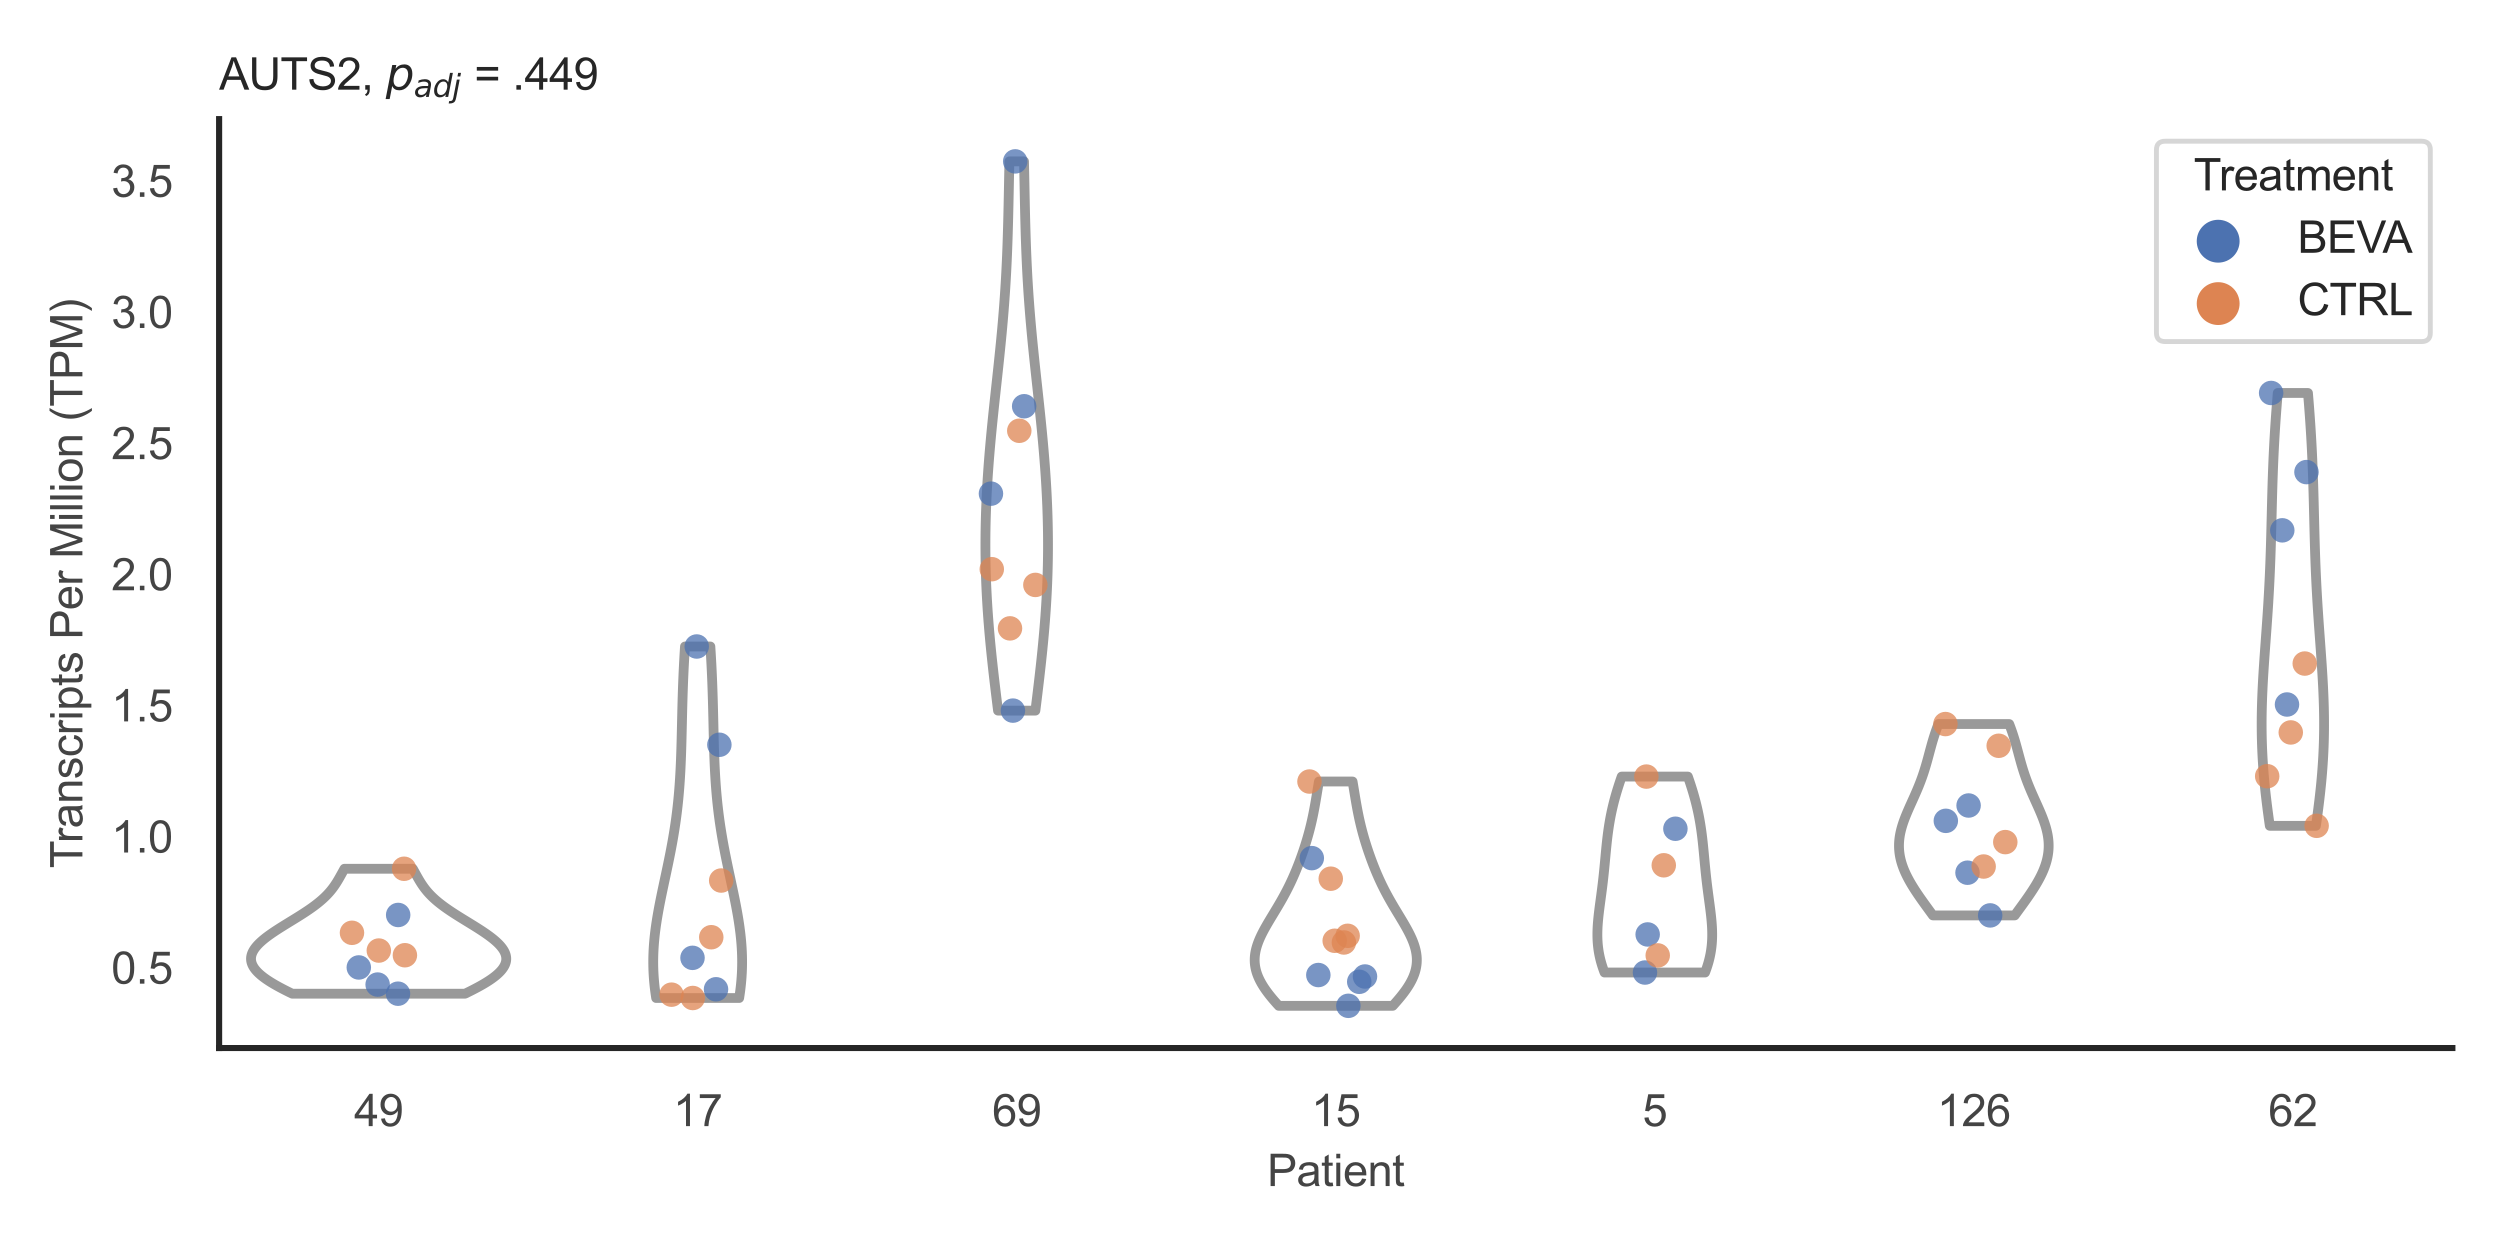 <?xml version="1.0" encoding="utf-8" standalone="no"?>
<!DOCTYPE svg PUBLIC "-//W3C//DTD SVG 1.1//EN"
  "http://www.w3.org/Graphics/SVG/1.1/DTD/svg11.dtd">
<svg xmlns:xlink="http://www.w3.org/1999/xlink" width="510.236pt" height="255.118pt" viewBox="0 0 510.236 255.118" xmlns="http://www.w3.org/2000/svg" version="1.1">
 <defs>
  <style type="text/css">*{stroke-linejoin: round; stroke-linecap: butt}</style>
 </defs>
 <g id="figure_1">
  <g id="patch_1">
   <path d="M 0 255.118 
L 510.236 255.118 
L 510.236 0 
L 0 0 
z
" style="fill: #ffffff"/>
  </g>
  <g id="axes_1">
   <g id="patch_2">
    <path d="M 44.72 213.898 
L 500.516 213.898 
L 500.516 24.32 
L 44.72 24.32 
z
" style="fill: #ffffff"/>
   </g>
   <g id="matplotlib.axis_1">
    <g id="xtick_1">
     <g id="text_1">
      <!-- 49 -->
      <g style="fill: #444444" transform="translate(72.272 229.84)scale(0.09 -0.09)">
       <defs>
        <path id="ArialMT-34" d="M 2069 0 
L 2069 1097 
L 81 1097 
L 81 1613 
L 2172 4581 
L 2631 4581 
L 2631 1613 
L 3250 1613 
L 3250 1097 
L 2631 1097 
L 2631 0 
L 2069 0 
z
M 2069 1613 
L 2069 3678 
L 634 1613 
L 2069 1613 
z
" transform="scale(0.016)"/>
        <path id="ArialMT-39" d="M 350 1059 
L 891 1109 
Q 959 728 1153 556 
Q 1347 384 1650 384 
Q 1909 384 2104 503 
Q 2300 622 2425 820 
Q 2550 1019 2634 1356 
Q 2719 1694 2719 2044 
Q 2719 2081 2716 2156 
Q 2547 1888 2255 1720 
Q 1963 1553 1622 1553 
Q 1053 1553 659 1965 
Q 266 2378 266 3053 
Q 266 3750 677 4175 
Q 1088 4600 1706 4600 
Q 2153 4600 2523 4359 
Q 2894 4119 3086 3673 
Q 3278 3228 3278 2384 
Q 3278 1506 3087 986 
Q 2897 466 2520 194 
Q 2144 -78 1638 -78 
Q 1100 -78 759 220 
Q 419 519 350 1059 
z
M 2653 3081 
Q 2653 3566 2395 3850 
Q 2138 4134 1775 4134 
Q 1400 4134 1122 3828 
Q 844 3522 844 3034 
Q 844 2597 1108 2323 
Q 1372 2050 1759 2050 
Q 2150 2050 2401 2323 
Q 2653 2597 2653 3081 
z
" transform="scale(0.016)"/>
       </defs>
       <use xlink:href="#ArialMT-34"/>
       <use xlink:href="#ArialMT-39" x="55.615"/>
      </g>
     </g>
    </g>
    <g id="xtick_2">
     <g id="text_2">
      <!-- 17 -->
      <g style="fill: #444444" transform="translate(137.386 229.84)scale(0.09 -0.09)">
       <defs>
        <path id="ArialMT-31" d="M 2384 0 
L 1822 0 
L 1822 3584 
Q 1619 3391 1289 3197 
Q 959 3003 697 2906 
L 697 3450 
Q 1169 3672 1522 3987 
Q 1875 4303 2022 4600 
L 2384 4600 
L 2384 0 
z
" transform="scale(0.016)"/>
        <path id="ArialMT-37" d="M 303 3981 
L 303 4522 
L 3269 4522 
L 3269 4084 
Q 2831 3619 2401 2847 
Q 1972 2075 1738 1259 
Q 1569 684 1522 0 
L 944 0 
Q 953 541 1156 1306 
Q 1359 2072 1739 2783 
Q 2119 3494 2547 3981 
L 303 3981 
z
" transform="scale(0.016)"/>
       </defs>
       <use xlink:href="#ArialMT-31"/>
       <use xlink:href="#ArialMT-37" x="55.615"/>
      </g>
     </g>
    </g>
    <g id="xtick_3">
     <g id="text_3">
      <!-- 69 -->
      <g style="fill: #444444" transform="translate(202.5 229.84)scale(0.09 -0.09)">
       <defs>
        <path id="ArialMT-36" d="M 3184 3459 
L 2625 3416 
Q 2550 3747 2413 3897 
Q 2184 4138 1850 4138 
Q 1581 4138 1378 3988 
Q 1113 3794 959 3422 
Q 806 3050 800 2363 
Q 1003 2672 1297 2822 
Q 1591 2972 1913 2972 
Q 2475 2972 2870 2558 
Q 3266 2144 3266 1488 
Q 3266 1056 3080 686 
Q 2894 316 2569 119 
Q 2244 -78 1831 -78 
Q 1128 -78 684 439 
Q 241 956 241 2144 
Q 241 3472 731 4075 
Q 1159 4600 1884 4600 
Q 2425 4600 2770 4297 
Q 3116 3994 3184 3459 
z
M 888 1484 
Q 888 1194 1011 928 
Q 1134 663 1356 523 
Q 1578 384 1822 384 
Q 2178 384 2434 671 
Q 2691 959 2691 1453 
Q 2691 1928 2437 2201 
Q 2184 2475 1800 2475 
Q 1419 2475 1153 2201 
Q 888 1928 888 1484 
z
" transform="scale(0.016)"/>
       </defs>
       <use xlink:href="#ArialMT-36"/>
       <use xlink:href="#ArialMT-39" x="55.615"/>
      </g>
     </g>
    </g>
    <g id="xtick_4">
     <g id="text_4">
      <!-- 15 -->
      <g style="fill: #444444" transform="translate(267.613 229.84)scale(0.09 -0.09)">
       <defs>
        <path id="ArialMT-35" d="M 266 1200 
L 856 1250 
Q 922 819 1161 601 
Q 1400 384 1738 384 
Q 2144 384 2425 690 
Q 2706 997 2706 1503 
Q 2706 1984 2436 2262 
Q 2166 2541 1728 2541 
Q 1456 2541 1237 2417 
Q 1019 2294 894 2097 
L 366 2166 
L 809 4519 
L 3088 4519 
L 3088 3981 
L 1259 3981 
L 1013 2750 
Q 1425 3038 1878 3038 
Q 2478 3038 2890 2622 
Q 3303 2206 3303 1553 
Q 3303 931 2941 478 
Q 2500 -78 1738 -78 
Q 1113 -78 717 272 
Q 322 622 266 1200 
z
" transform="scale(0.016)"/>
       </defs>
       <use xlink:href="#ArialMT-31"/>
       <use xlink:href="#ArialMT-35" x="55.615"/>
      </g>
     </g>
    </g>
    <g id="xtick_5">
     <g id="text_5">
      <!-- 5 -->
      <g style="fill: #444444" transform="translate(335.229 229.84)scale(0.09 -0.09)">
       <use xlink:href="#ArialMT-35"/>
      </g>
     </g>
    </g>
    <g id="xtick_6">
     <g id="text_6">
      <!-- 126 -->
      <g style="fill: #444444" transform="translate(395.338 229.84)scale(0.09 -0.09)">
       <defs>
        <path id="ArialMT-32" d="M 3222 541 
L 3222 0 
L 194 0 
Q 188 203 259 391 
Q 375 700 629 1000 
Q 884 1300 1366 1694 
Q 2113 2306 2375 2664 
Q 2638 3022 2638 3341 
Q 2638 3675 2398 3904 
Q 2159 4134 1775 4134 
Q 1369 4134 1125 3890 
Q 881 3647 878 3216 
L 300 3275 
Q 359 3922 746 4261 
Q 1134 4600 1788 4600 
Q 2447 4600 2831 4234 
Q 3216 3869 3216 3328 
Q 3216 3053 3103 2787 
Q 2991 2522 2730 2228 
Q 2469 1934 1863 1422 
Q 1356 997 1212 845 
Q 1069 694 975 541 
L 3222 541 
z
" transform="scale(0.016)"/>
       </defs>
       <use xlink:href="#ArialMT-31"/>
       <use xlink:href="#ArialMT-32" x="55.615"/>
       <use xlink:href="#ArialMT-36" x="111.23"/>
      </g>
     </g>
    </g>
    <g id="xtick_7">
     <g id="text_7">
      <!-- 62 -->
      <g style="fill: #444444" transform="translate(462.955 229.84)scale(0.09 -0.09)">
       <use xlink:href="#ArialMT-36"/>
       <use xlink:href="#ArialMT-32" x="55.615"/>
      </g>
     </g>
    </g>
    <g id="text_8">
     <!-- Patient -->
     <g style="fill: #444444" transform="translate(258.609 242.071)scale(0.09 -0.09)">
      <defs>
       <path id="ArialMT-50" d="M 494 0 
L 494 4581 
L 2222 4581 
Q 2678 4581 2919 4538 
Q 3256 4481 3484 4323 
Q 3713 4166 3852 3881 
Q 3991 3597 3991 3256 
Q 3991 2672 3619 2267 
Q 3247 1863 2275 1863 
L 1100 1863 
L 1100 0 
L 494 0 
z
M 1100 2403 
L 2284 2403 
Q 2872 2403 3119 2622 
Q 3366 2841 3366 3238 
Q 3366 3525 3220 3729 
Q 3075 3934 2838 4000 
Q 2684 4041 2272 4041 
L 1100 4041 
L 1100 2403 
z
" transform="scale(0.016)"/>
       <path id="ArialMT-61" d="M 2588 409 
Q 2275 144 1986 34 
Q 1697 -75 1366 -75 
Q 819 -75 525 192 
Q 231 459 231 875 
Q 231 1119 342 1320 
Q 453 1522 633 1644 
Q 813 1766 1038 1828 
Q 1203 1872 1538 1913 
Q 2219 1994 2541 2106 
Q 2544 2222 2544 2253 
Q 2544 2597 2384 2738 
Q 2169 2928 1744 2928 
Q 1347 2928 1158 2789 
Q 969 2650 878 2297 
L 328 2372 
Q 403 2725 575 2942 
Q 747 3159 1072 3276 
Q 1397 3394 1825 3394 
Q 2250 3394 2515 3294 
Q 2781 3194 2906 3042 
Q 3031 2891 3081 2659 
Q 3109 2516 3109 2141 
L 3109 1391 
Q 3109 606 3145 398 
Q 3181 191 3288 0 
L 2700 0 
Q 2613 175 2588 409 
z
M 2541 1666 
Q 2234 1541 1622 1453 
Q 1275 1403 1131 1340 
Q 988 1278 909 1158 
Q 831 1038 831 891 
Q 831 666 1001 516 
Q 1172 366 1500 366 
Q 1825 366 2078 508 
Q 2331 650 2450 897 
Q 2541 1088 2541 1459 
L 2541 1666 
z
" transform="scale(0.016)"/>
       <path id="ArialMT-74" d="M 1650 503 
L 1731 6 
Q 1494 -44 1306 -44 
Q 1000 -44 831 53 
Q 663 150 594 308 
Q 525 466 525 972 
L 525 2881 
L 113 2881 
L 113 3319 
L 525 3319 
L 525 4141 
L 1084 4478 
L 1084 3319 
L 1650 3319 
L 1650 2881 
L 1084 2881 
L 1084 941 
Q 1084 700 1114 631 
Q 1144 563 1211 522 
Q 1278 481 1403 481 
Q 1497 481 1650 503 
z
" transform="scale(0.016)"/>
       <path id="ArialMT-69" d="M 425 3934 
L 425 4581 
L 988 4581 
L 988 3934 
L 425 3934 
z
M 425 0 
L 425 3319 
L 988 3319 
L 988 0 
L 425 0 
z
" transform="scale(0.016)"/>
       <path id="ArialMT-65" d="M 2694 1069 
L 3275 997 
Q 3138 488 2766 206 
Q 2394 -75 1816 -75 
Q 1088 -75 661 373 
Q 234 822 234 1631 
Q 234 2469 665 2931 
Q 1097 3394 1784 3394 
Q 2450 3394 2872 2941 
Q 3294 2488 3294 1666 
Q 3294 1616 3291 1516 
L 816 1516 
Q 847 969 1125 678 
Q 1403 388 1819 388 
Q 2128 388 2347 550 
Q 2566 713 2694 1069 
z
M 847 1978 
L 2700 1978 
Q 2663 2397 2488 2606 
Q 2219 2931 1791 2931 
Q 1403 2931 1139 2672 
Q 875 2413 847 1978 
z
" transform="scale(0.016)"/>
       <path id="ArialMT-6e" d="M 422 0 
L 422 3319 
L 928 3319 
L 928 2847 
Q 1294 3394 1984 3394 
Q 2284 3394 2536 3286 
Q 2788 3178 2913 3003 
Q 3038 2828 3088 2588 
Q 3119 2431 3119 2041 
L 3119 0 
L 2556 0 
L 2556 2019 
Q 2556 2363 2490 2533 
Q 2425 2703 2258 2804 
Q 2091 2906 1866 2906 
Q 1506 2906 1245 2678 
Q 984 2450 984 1813 
L 984 0 
L 422 0 
z
" transform="scale(0.016)"/>
      </defs>
      <use xlink:href="#ArialMT-50"/>
      <use xlink:href="#ArialMT-61" x="66.699"/>
      <use xlink:href="#ArialMT-74" x="122.314"/>
      <use xlink:href="#ArialMT-69" x="150.098"/>
      <use xlink:href="#ArialMT-65" x="172.314"/>
      <use xlink:href="#ArialMT-6e" x="227.93"/>
      <use xlink:href="#ArialMT-74" x="283.545"/>
     </g>
    </g>
   </g>
   <g id="matplotlib.axis_2">
    <g id="ytick_1">
     <g id="text_9">
      <!-- 0.5 -->
      <g style="fill: #444444" transform="translate(22.71 200.761)scale(0.09 -0.09)">
       <defs>
        <path id="ArialMT-30" d="M 266 2259 
Q 266 3072 433 3567 
Q 600 4063 929 4331 
Q 1259 4600 1759 4600 
Q 2128 4600 2406 4451 
Q 2684 4303 2865 4023 
Q 3047 3744 3150 3342 
Q 3253 2941 3253 2259 
Q 3253 1453 3087 958 
Q 2922 463 2592 192 
Q 2263 -78 1759 -78 
Q 1097 -78 719 397 
Q 266 969 266 2259 
z
M 844 2259 
Q 844 1131 1108 757 
Q 1372 384 1759 384 
Q 2147 384 2411 759 
Q 2675 1134 2675 2259 
Q 2675 3391 2411 3762 
Q 2147 4134 1753 4134 
Q 1366 4134 1134 3806 
Q 844 3388 844 2259 
z
" transform="scale(0.016)"/>
        <path id="ArialMT-2e" d="M 581 0 
L 581 641 
L 1222 641 
L 1222 0 
L 581 0 
z
" transform="scale(0.016)"/>
       </defs>
       <use xlink:href="#ArialMT-30"/>
       <use xlink:href="#ArialMT-2e" x="55.615"/>
       <use xlink:href="#ArialMT-35" x="83.398"/>
      </g>
     </g>
    </g>
    <g id="ytick_2">
     <g id="text_10">
      <!-- 1.0 -->
      <g style="fill: #444444" transform="translate(22.71 173.996)scale(0.09 -0.09)">
       <use xlink:href="#ArialMT-31"/>
       <use xlink:href="#ArialMT-2e" x="55.615"/>
       <use xlink:href="#ArialMT-30" x="83.398"/>
      </g>
     </g>
    </g>
    <g id="ytick_3">
     <g id="text_11">
      <!-- 1.5 -->
      <g style="fill: #444444" transform="translate(22.71 147.232)scale(0.09 -0.09)">
       <use xlink:href="#ArialMT-31"/>
       <use xlink:href="#ArialMT-2e" x="55.615"/>
       <use xlink:href="#ArialMT-35" x="83.398"/>
      </g>
     </g>
    </g>
    <g id="ytick_4">
     <g id="text_12">
      <!-- 2.0 -->
      <g style="fill: #444444" transform="translate(22.71 120.467)scale(0.09 -0.09)">
       <use xlink:href="#ArialMT-32"/>
       <use xlink:href="#ArialMT-2e" x="55.615"/>
       <use xlink:href="#ArialMT-30" x="83.398"/>
      </g>
     </g>
    </g>
    <g id="ytick_5">
     <g id="text_13">
      <!-- 2.5 -->
      <g style="fill: #444444" transform="translate(22.71 93.702)scale(0.09 -0.09)">
       <use xlink:href="#ArialMT-32"/>
       <use xlink:href="#ArialMT-2e" x="55.615"/>
       <use xlink:href="#ArialMT-35" x="83.398"/>
      </g>
     </g>
    </g>
    <g id="ytick_6">
     <g id="text_14">
      <!-- 3.0 -->
      <g style="fill: #444444" transform="translate(22.71 66.937)scale(0.09 -0.09)">
       <defs>
        <path id="ArialMT-33" d="M 269 1209 
L 831 1284 
Q 928 806 1161 595 
Q 1394 384 1728 384 
Q 2125 384 2398 659 
Q 2672 934 2672 1341 
Q 2672 1728 2419 1979 
Q 2166 2231 1775 2231 
Q 1616 2231 1378 2169 
L 1441 2663 
Q 1497 2656 1531 2656 
Q 1891 2656 2178 2843 
Q 2466 3031 2466 3422 
Q 2466 3731 2256 3934 
Q 2047 4138 1716 4138 
Q 1388 4138 1169 3931 
Q 950 3725 888 3313 
L 325 3413 
Q 428 3978 793 4289 
Q 1159 4600 1703 4600 
Q 2078 4600 2393 4439 
Q 2709 4278 2876 4000 
Q 3044 3722 3044 3409 
Q 3044 3113 2884 2869 
Q 2725 2625 2413 2481 
Q 2819 2388 3044 2092 
Q 3269 1797 3269 1353 
Q 3269 753 2831 336 
Q 2394 -81 1725 -81 
Q 1122 -81 723 278 
Q 325 638 269 1209 
z
" transform="scale(0.016)"/>
       </defs>
       <use xlink:href="#ArialMT-33"/>
       <use xlink:href="#ArialMT-2e" x="55.615"/>
       <use xlink:href="#ArialMT-30" x="83.398"/>
      </g>
     </g>
    </g>
    <g id="ytick_7">
     <g id="text_15">
      <!-- 3.5 -->
      <g style="fill: #444444" transform="translate(22.71 40.173)scale(0.09 -0.09)">
       <use xlink:href="#ArialMT-33"/>
       <use xlink:href="#ArialMT-2e" x="55.615"/>
       <use xlink:href="#ArialMT-35" x="83.398"/>
      </g>
     </g>
    </g>
    <g id="text_16">
     <!-- Transcripts Per Million (TPM) -->
     <g style="fill: #444444" transform="translate(16.816 177.194)rotate(-90)scale(0.09 -0.09)">
      <defs>
       <path id="ArialMT-54" d="M 1659 0 
L 1659 4041 
L 150 4041 
L 150 4581 
L 3781 4581 
L 3781 4041 
L 2266 4041 
L 2266 0 
L 1659 0 
z
" transform="scale(0.016)"/>
       <path id="ArialMT-72" d="M 416 0 
L 416 3319 
L 922 3319 
L 922 2816 
Q 1116 3169 1280 3281 
Q 1444 3394 1641 3394 
Q 1925 3394 2219 3213 
L 2025 2691 
Q 1819 2813 1613 2813 
Q 1428 2813 1281 2702 
Q 1134 2591 1072 2394 
Q 978 2094 978 1738 
L 978 0 
L 416 0 
z
" transform="scale(0.016)"/>
       <path id="ArialMT-73" d="M 197 991 
L 753 1078 
Q 800 744 1014 566 
Q 1228 388 1613 388 
Q 2000 388 2187 545 
Q 2375 703 2375 916 
Q 2375 1106 2209 1216 
Q 2094 1291 1634 1406 
Q 1016 1563 777 1677 
Q 538 1791 414 1992 
Q 291 2194 291 2438 
Q 291 2659 392 2848 
Q 494 3038 669 3163 
Q 800 3259 1026 3326 
Q 1253 3394 1513 3394 
Q 1903 3394 2198 3281 
Q 2494 3169 2634 2976 
Q 2775 2784 2828 2463 
L 2278 2388 
Q 2241 2644 2061 2787 
Q 1881 2931 1553 2931 
Q 1166 2931 1000 2803 
Q 834 2675 834 2503 
Q 834 2394 903 2306 
Q 972 2216 1119 2156 
Q 1203 2125 1616 2013 
Q 2213 1853 2448 1751 
Q 2684 1650 2818 1456 
Q 2953 1263 2953 975 
Q 2953 694 2789 445 
Q 2625 197 2315 61 
Q 2006 -75 1616 -75 
Q 969 -75 630 194 
Q 291 463 197 991 
z
" transform="scale(0.016)"/>
       <path id="ArialMT-63" d="M 2588 1216 
L 3141 1144 
Q 3050 572 2676 248 
Q 2303 -75 1759 -75 
Q 1078 -75 664 370 
Q 250 816 250 1647 
Q 250 2184 428 2587 
Q 606 2991 970 3192 
Q 1334 3394 1763 3394 
Q 2303 3394 2647 3120 
Q 2991 2847 3088 2344 
L 2541 2259 
Q 2463 2594 2264 2762 
Q 2066 2931 1784 2931 
Q 1359 2931 1093 2626 
Q 828 2322 828 1663 
Q 828 994 1084 691 
Q 1341 388 1753 388 
Q 2084 388 2306 591 
Q 2528 794 2588 1216 
z
" transform="scale(0.016)"/>
       <path id="ArialMT-70" d="M 422 -1272 
L 422 3319 
L 934 3319 
L 934 2888 
Q 1116 3141 1344 3267 
Q 1572 3394 1897 3394 
Q 2322 3394 2647 3175 
Q 2972 2956 3137 2557 
Q 3303 2159 3303 1684 
Q 3303 1175 3120 767 
Q 2938 359 2589 142 
Q 2241 -75 1856 -75 
Q 1575 -75 1351 44 
Q 1128 163 984 344 
L 984 -1272 
L 422 -1272 
z
M 931 1641 
Q 931 1000 1190 694 
Q 1450 388 1819 388 
Q 2194 388 2461 705 
Q 2728 1022 2728 1688 
Q 2728 2322 2467 2637 
Q 2206 2953 1844 2953 
Q 1484 2953 1207 2617 
Q 931 2281 931 1641 
z
" transform="scale(0.016)"/>
       <path id="ArialMT-20" transform="scale(0.016)"/>
       <path id="ArialMT-4d" d="M 475 0 
L 475 4581 
L 1388 4581 
L 2472 1338 
Q 2622 884 2691 659 
Q 2769 909 2934 1394 
L 4031 4581 
L 4847 4581 
L 4847 0 
L 4263 0 
L 4263 3834 
L 2931 0 
L 2384 0 
L 1059 3900 
L 1059 0 
L 475 0 
z
" transform="scale(0.016)"/>
       <path id="ArialMT-6c" d="M 409 0 
L 409 4581 
L 972 4581 
L 972 0 
L 409 0 
z
" transform="scale(0.016)"/>
       <path id="ArialMT-6f" d="M 213 1659 
Q 213 2581 725 3025 
Q 1153 3394 1769 3394 
Q 2453 3394 2887 2945 
Q 3322 2497 3322 1706 
Q 3322 1066 3130 698 
Q 2938 331 2570 128 
Q 2203 -75 1769 -75 
Q 1072 -75 642 372 
Q 213 819 213 1659 
z
M 791 1659 
Q 791 1022 1069 705 
Q 1347 388 1769 388 
Q 2188 388 2466 706 
Q 2744 1025 2744 1678 
Q 2744 2294 2464 2611 
Q 2184 2928 1769 2928 
Q 1347 2928 1069 2612 
Q 791 2297 791 1659 
z
" transform="scale(0.016)"/>
       <path id="ArialMT-28" d="M 1497 -1347 
Q 1031 -759 709 28 
Q 388 816 388 1659 
Q 388 2403 628 3084 
Q 909 3875 1497 4659 
L 1900 4659 
Q 1522 4009 1400 3731 
Q 1209 3300 1100 2831 
Q 966 2247 966 1656 
Q 966 153 1900 -1347 
L 1497 -1347 
z
" transform="scale(0.016)"/>
       <path id="ArialMT-29" d="M 791 -1347 
L 388 -1347 
Q 1322 153 1322 1656 
Q 1322 2244 1188 2822 
Q 1081 3291 891 3722 
Q 769 4003 388 4659 
L 791 4659 
Q 1378 3875 1659 3084 
Q 1900 2403 1900 1659 
Q 1900 816 1576 28 
Q 1253 -759 791 -1347 
z
" transform="scale(0.016)"/>
      </defs>
      <use xlink:href="#ArialMT-54"/>
      <use xlink:href="#ArialMT-72" x="57.334"/>
      <use xlink:href="#ArialMT-61" x="90.635"/>
      <use xlink:href="#ArialMT-6e" x="146.25"/>
      <use xlink:href="#ArialMT-73" x="201.865"/>
      <use xlink:href="#ArialMT-63" x="251.865"/>
      <use xlink:href="#ArialMT-72" x="301.865"/>
      <use xlink:href="#ArialMT-69" x="335.166"/>
      <use xlink:href="#ArialMT-70" x="357.383"/>
      <use xlink:href="#ArialMT-74" x="412.998"/>
      <use xlink:href="#ArialMT-73" x="440.781"/>
      <use xlink:href="#ArialMT-20" x="490.781"/>
      <use xlink:href="#ArialMT-50" x="518.564"/>
      <use xlink:href="#ArialMT-65" x="585.264"/>
      <use xlink:href="#ArialMT-72" x="640.879"/>
      <use xlink:href="#ArialMT-20" x="674.18"/>
      <use xlink:href="#ArialMT-4d" x="701.963"/>
      <use xlink:href="#ArialMT-69" x="785.264"/>
      <use xlink:href="#ArialMT-6c" x="807.48"/>
      <use xlink:href="#ArialMT-6c" x="829.697"/>
      <use xlink:href="#ArialMT-69" x="851.914"/>
      <use xlink:href="#ArialMT-6f" x="874.131"/>
      <use xlink:href="#ArialMT-6e" x="929.746"/>
      <use xlink:href="#ArialMT-20" x="985.361"/>
      <use xlink:href="#ArialMT-28" x="1013.145"/>
      <use xlink:href="#ArialMT-54" x="1046.445"/>
      <use xlink:href="#ArialMT-50" x="1107.529"/>
      <use xlink:href="#ArialMT-4d" x="1174.229"/>
      <use xlink:href="#ArialMT-29" x="1257.529"/>
     </g>
    </g>
   </g>
   <g id="PolyCollection_1">
    <defs>
     <path id="m634ce903b3" d="M 94.91 -52.31 
L 59.644 -52.31 
L 59.116 -52.568 
L 58.597 -52.825 
L 58.088 -53.083 
L 57.591 -53.34 
L 57.105 -53.598 
L 56.633 -53.856 
L 56.176 -54.113 
L 55.734 -54.371 
L 55.309 -54.628 
L 54.901 -54.886 
L 54.511 -55.143 
L 54.14 -55.401 
L 53.789 -55.659 
L 53.459 -55.916 
L 53.15 -56.174 
L 52.862 -56.431 
L 52.597 -56.689 
L 52.354 -56.946 
L 52.134 -57.204 
L 51.938 -57.462 
L 51.765 -57.719 
L 51.617 -57.977 
L 51.492 -58.234 
L 51.391 -58.492 
L 51.315 -58.749 
L 51.263 -59.007 
L 51.235 -59.265 
L 51.231 -59.522 
L 51.251 -59.78 
L 51.295 -60.037 
L 51.362 -60.295 
L 51.451 -60.552 
L 51.564 -60.81 
L 51.698 -61.068 
L 51.854 -61.325 
L 52.031 -61.583 
L 52.229 -61.84 
L 52.446 -62.098 
L 52.682 -62.355 
L 52.937 -62.613 
L 53.209 -62.87 
L 53.498 -63.128 
L 53.802 -63.386 
L 54.122 -63.643 
L 54.455 -63.901 
L 54.802 -64.158 
L 55.16 -64.416 
L 55.53 -64.673 
L 55.909 -64.931 
L 56.297 -65.189 
L 56.693 -65.446 
L 57.096 -65.704 
L 57.504 -65.961 
L 57.917 -66.219 
L 58.333 -66.476 
L 58.752 -66.734 
L 59.171 -66.992 
L 59.591 -67.249 
L 60.01 -67.507 
L 60.426 -67.764 
L 60.84 -68.022 
L 61.25 -68.279 
L 61.654 -68.537 
L 62.053 -68.795 
L 62.445 -69.052 
L 62.83 -69.31 
L 63.206 -69.567 
L 63.573 -69.825 
L 63.931 -70.082 
L 64.279 -70.34 
L 64.616 -70.598 
L 64.942 -70.855 
L 65.257 -71.113 
L 65.56 -71.37 
L 65.852 -71.628 
L 66.132 -71.885 
L 66.401 -72.143 
L 66.658 -72.401 
L 66.904 -72.658 
L 67.139 -72.916 
L 67.363 -73.173 
L 67.577 -73.431 
L 67.782 -73.688 
L 67.977 -73.946 
L 68.164 -74.204 
L 68.343 -74.461 
L 68.514 -74.719 
L 68.68 -74.976 
L 68.84 -75.234 
L 68.995 -75.491 
L 69.146 -75.749 
L 69.294 -76.007 
L 69.439 -76.264 
L 69.583 -76.522 
L 69.725 -76.779 
L 69.867 -77.037 
L 70.01 -77.294 
L 70.153 -77.552 
L 70.297 -77.81 
L 84.256 -77.81 
L 84.256 -77.81 
L 84.401 -77.552 
L 84.544 -77.294 
L 84.686 -77.037 
L 84.828 -76.779 
L 84.971 -76.522 
L 85.114 -76.264 
L 85.26 -76.007 
L 85.408 -75.749 
L 85.559 -75.491 
L 85.714 -75.234 
L 85.874 -74.976 
L 86.039 -74.719 
L 86.211 -74.461 
L 86.39 -74.204 
L 86.577 -73.946 
L 86.772 -73.688 
L 86.977 -73.431 
L 87.191 -73.173 
L 87.415 -72.916 
L 87.65 -72.658 
L 87.896 -72.401 
L 88.153 -72.143 
L 88.421 -71.885 
L 88.701 -71.628 
L 88.993 -71.37 
L 89.297 -71.113 
L 89.612 -70.855 
L 89.938 -70.598 
L 90.275 -70.34 
L 90.623 -70.082 
L 90.98 -69.825 
L 91.348 -69.567 
L 91.724 -69.31 
L 92.109 -69.052 
L 92.501 -68.795 
L 92.899 -68.537 
L 93.304 -68.279 
L 93.714 -68.022 
L 94.127 -67.764 
L 94.544 -67.507 
L 94.963 -67.249 
L 95.382 -66.992 
L 95.802 -66.734 
L 96.22 -66.476 
L 96.636 -66.219 
L 97.049 -65.961 
L 97.458 -65.704 
L 97.86 -65.446 
L 98.256 -65.189 
L 98.645 -64.931 
L 99.024 -64.673 
L 99.393 -64.416 
L 99.752 -64.158 
L 100.098 -63.901 
L 100.432 -63.643 
L 100.751 -63.386 
L 101.056 -63.128 
L 101.345 -62.87 
L 101.617 -62.613 
L 101.872 -62.355 
L 102.108 -62.098 
L 102.325 -61.84 
L 102.523 -61.583 
L 102.7 -61.325 
L 102.856 -61.068 
L 102.99 -60.81 
L 103.102 -60.552 
L 103.192 -60.295 
L 103.259 -60.037 
L 103.302 -59.78 
L 103.322 -59.522 
L 103.318 -59.265 
L 103.291 -59.007 
L 103.239 -58.749 
L 103.162 -58.492 
L 103.062 -58.234 
L 102.937 -57.977 
L 102.788 -57.719 
L 102.616 -57.462 
L 102.42 -57.204 
L 102.2 -56.946 
L 101.957 -56.689 
L 101.692 -56.431 
L 101.404 -56.174 
L 101.095 -55.916 
L 100.764 -55.659 
L 100.414 -55.401 
L 100.043 -55.143 
L 99.653 -54.886 
L 99.245 -54.628 
L 98.82 -54.371 
L 98.378 -54.113 
L 97.92 -53.856 
L 97.448 -53.598 
L 96.963 -53.34 
L 96.465 -53.083 
L 95.957 -52.825 
L 95.438 -52.568 
L 94.91 -52.31 
z
" style="stroke: #999999; stroke-width: 2"/>
    </defs>
    <g clip-path="url(#pc9f0559647)">
     <use xlink:href="#m634ce903b3" x="0" y="255.118" style="fill: #ffffff; stroke: #999999; stroke-width: 2"/>
    </g>
   </g>
   <g id="PolyCollection_2">
    <defs>
     <path id="m61ab712fa7" d="M 150.862 -51.432 
L 133.919 -51.432 
L 133.809 -52.157 
L 133.709 -52.882 
L 133.62 -53.606 
L 133.542 -54.331 
L 133.476 -55.056 
L 133.421 -55.78 
L 133.378 -56.505 
L 133.347 -57.23 
L 133.328 -57.954 
L 133.32 -58.679 
L 133.324 -59.403 
L 133.34 -60.128 
L 133.366 -60.853 
L 133.404 -61.577 
L 133.453 -62.302 
L 133.512 -63.027 
L 133.581 -63.751 
L 133.659 -64.476 
L 133.747 -65.2 
L 133.843 -65.925 
L 133.948 -66.65 
L 134.06 -67.374 
L 134.179 -68.099 
L 134.304 -68.824 
L 134.435 -69.548 
L 134.571 -70.273 
L 134.712 -70.998 
L 134.857 -71.722 
L 135.005 -72.447 
L 135.156 -73.171 
L 135.309 -73.896 
L 135.463 -74.621 
L 135.618 -75.345 
L 135.773 -76.07 
L 135.929 -76.795 
L 136.083 -77.519 
L 136.236 -78.244 
L 136.387 -78.968 
L 136.536 -79.693 
L 136.683 -80.418 
L 136.826 -81.142 
L 136.966 -81.867 
L 137.102 -82.592 
L 137.234 -83.316 
L 137.362 -84.041 
L 137.485 -84.766 
L 137.604 -85.49 
L 137.717 -86.215 
L 137.826 -86.939 
L 137.93 -87.664 
L 138.028 -88.389 
L 138.122 -89.113 
L 138.21 -89.838 
L 138.293 -90.563 
L 138.371 -91.287 
L 138.445 -92.012 
L 138.513 -92.737 
L 138.577 -93.461 
L 138.636 -94.186 
L 138.691 -94.91 
L 138.741 -95.635 
L 138.788 -96.36 
L 138.831 -97.084 
L 138.87 -97.809 
L 138.906 -98.534 
L 138.939 -99.258 
L 138.969 -99.983 
L 138.997 -100.707 
L 139.022 -101.432 
L 139.046 -102.157 
L 139.067 -102.881 
L 139.087 -103.606 
L 139.106 -104.331 
L 139.124 -105.055 
L 139.141 -105.78 
L 139.158 -106.505 
L 139.175 -107.229 
L 139.191 -107.954 
L 139.208 -108.678 
L 139.225 -109.403 
L 139.242 -110.128 
L 139.261 -110.852 
L 139.28 -111.577 
L 139.3 -112.302 
L 139.322 -113.026 
L 139.345 -113.751 
L 139.369 -114.475 
L 139.395 -115.2 
L 139.423 -115.925 
L 139.452 -116.649 
L 139.483 -117.374 
L 139.517 -118.099 
L 139.551 -118.823 
L 139.588 -119.548 
L 139.627 -120.273 
L 139.667 -120.997 
L 139.71 -121.722 
L 139.754 -122.446 
L 139.8 -123.171 
L 144.981 -123.171 
L 144.981 -123.171 
L 145.027 -122.446 
L 145.071 -121.722 
L 145.114 -120.997 
L 145.154 -120.273 
L 145.193 -119.548 
L 145.23 -118.823 
L 145.265 -118.099 
L 145.298 -117.374 
L 145.329 -116.649 
L 145.358 -115.925 
L 145.386 -115.2 
L 145.412 -114.475 
L 145.436 -113.751 
L 145.459 -113.026 
L 145.481 -112.302 
L 145.501 -111.577 
L 145.521 -110.852 
L 145.539 -110.128 
L 145.556 -109.403 
L 145.574 -108.678 
L 145.59 -107.954 
L 145.607 -107.229 
L 145.623 -106.505 
L 145.64 -105.78 
L 145.657 -105.055 
L 145.675 -104.331 
L 145.694 -103.606 
L 145.714 -102.881 
L 145.736 -102.157 
L 145.759 -101.432 
L 145.784 -100.707 
L 145.812 -99.983 
L 145.842 -99.258 
L 145.875 -98.534 
L 145.911 -97.809 
L 145.951 -97.084 
L 145.993 -96.36 
L 146.04 -95.635 
L 146.091 -94.91 
L 146.145 -94.186 
L 146.204 -93.461 
L 146.268 -92.737 
L 146.337 -92.012 
L 146.41 -91.287 
L 146.488 -90.563 
L 146.571 -89.838 
L 146.659 -89.113 
L 146.753 -88.389 
L 146.851 -87.664 
L 146.955 -86.939 
L 147.064 -86.215 
L 147.178 -85.49 
L 147.296 -84.766 
L 147.42 -84.041 
L 147.547 -83.316 
L 147.679 -82.592 
L 147.816 -81.867 
L 147.955 -81.142 
L 148.099 -80.418 
L 148.245 -79.693 
L 148.394 -78.968 
L 148.545 -78.244 
L 148.698 -77.519 
L 148.853 -76.795 
L 149.008 -76.07 
L 149.163 -75.345 
L 149.318 -74.621 
L 149.473 -73.896 
L 149.625 -73.171 
L 149.776 -72.447 
L 149.924 -71.722 
L 150.069 -70.998 
L 150.21 -70.273 
L 150.346 -69.548 
L 150.477 -68.824 
L 150.603 -68.099 
L 150.722 -67.374 
L 150.834 -66.65 
L 150.938 -65.925 
L 151.034 -65.2 
L 151.122 -64.476 
L 151.201 -63.751 
L 151.269 -63.027 
L 151.328 -62.302 
L 151.377 -61.577 
L 151.415 -60.853 
L 151.442 -60.128 
L 151.457 -59.403 
L 151.461 -58.679 
L 151.453 -57.954 
L 151.434 -57.23 
L 151.403 -56.505 
L 151.36 -55.78 
L 151.305 -55.056 
L 151.239 -54.331 
L 151.161 -53.606 
L 151.072 -52.882 
L 150.972 -52.157 
L 150.862 -51.432 
z
" style="stroke: #999999; stroke-width: 2"/>
    </defs>
    <g clip-path="url(#pc9f0559647)">
     <use xlink:href="#m61ab712fa7" x="0" y="255.118" style="fill: #ffffff; stroke: #999999; stroke-width: 2"/>
    </g>
   </g>
   <g id="PolyCollection_3">
    <defs>
     <path id="m031af21ab2" d="M 211.318 -110.086 
L 203.691 -110.086 
L 203.551 -111.218 
L 203.412 -112.35 
L 203.274 -113.483 
L 203.137 -114.615 
L 203.003 -115.747 
L 202.87 -116.879 
L 202.74 -118.012 
L 202.614 -119.144 
L 202.49 -120.276 
L 202.371 -121.409 
L 202.255 -122.541 
L 202.143 -123.673 
L 202.037 -124.805 
L 201.935 -125.938 
L 201.838 -127.07 
L 201.746 -128.202 
L 201.661 -129.335 
L 201.581 -130.467 
L 201.507 -131.599 
L 201.439 -132.731 
L 201.377 -133.864 
L 201.322 -134.996 
L 201.273 -136.128 
L 201.231 -137.26 
L 201.195 -138.393 
L 201.166 -139.525 
L 201.144 -140.657 
L 201.129 -141.79 
L 201.12 -142.922 
L 201.118 -144.054 
L 201.122 -145.186 
L 201.133 -146.319 
L 201.15 -147.451 
L 201.174 -148.583 
L 201.205 -149.715 
L 201.241 -150.848 
L 201.284 -151.98 
L 201.332 -153.112 
L 201.387 -154.245 
L 201.447 -155.377 
L 201.513 -156.509 
L 201.584 -157.641 
L 201.661 -158.774 
L 201.742 -159.906 
L 201.829 -161.038 
L 201.919 -162.17 
L 202.015 -163.303 
L 202.114 -164.435 
L 202.218 -165.567 
L 202.324 -166.7 
L 202.434 -167.832 
L 202.547 -168.964 
L 202.663 -170.096 
L 202.781 -171.229 
L 202.9 -172.361 
L 203.021 -173.493 
L 203.144 -174.625 
L 203.266 -175.758 
L 203.39 -176.89 
L 203.513 -178.022 
L 203.635 -179.155 
L 203.757 -180.287 
L 203.877 -181.419 
L 203.995 -182.551 
L 204.111 -183.684 
L 204.225 -184.816 
L 204.336 -185.948 
L 204.444 -187.08 
L 204.549 -188.213 
L 204.649 -189.345 
L 204.746 -190.477 
L 204.839 -191.61 
L 204.928 -192.742 
L 205.012 -193.874 
L 205.091 -195.006 
L 205.167 -196.139 
L 205.237 -197.271 
L 205.303 -198.403 
L 205.365 -199.535 
L 205.422 -200.668 
L 205.476 -201.8 
L 205.525 -202.932 
L 205.57 -204.065 
L 205.612 -205.197 
L 205.651 -206.329 
L 205.686 -207.461 
L 205.719 -208.594 
L 205.75 -209.726 
L 205.778 -210.858 
L 205.804 -211.99 
L 205.829 -213.123 
L 205.853 -214.255 
L 205.876 -215.387 
L 205.899 -216.52 
L 205.921 -217.652 
L 205.943 -218.784 
L 205.966 -219.916 
L 205.989 -221.049 
L 206.012 -222.181 
L 208.997 -222.181 
L 208.997 -222.181 
L 209.02 -221.049 
L 209.043 -219.916 
L 209.065 -218.784 
L 209.088 -217.652 
L 209.11 -216.52 
L 209.132 -215.387 
L 209.155 -214.255 
L 209.179 -213.123 
L 209.204 -211.99 
L 209.231 -210.858 
L 209.259 -209.726 
L 209.29 -208.594 
L 209.322 -207.461 
L 209.358 -206.329 
L 209.397 -205.197 
L 209.438 -204.065 
L 209.484 -202.932 
L 209.533 -201.8 
L 209.586 -200.668 
L 209.644 -199.535 
L 209.705 -198.403 
L 209.772 -197.271 
L 209.842 -196.139 
L 209.917 -195.006 
L 209.997 -193.874 
L 210.081 -192.742 
L 210.17 -191.61 
L 210.262 -190.477 
L 210.359 -189.345 
L 210.46 -188.213 
L 210.565 -187.08 
L 210.672 -185.948 
L 210.783 -184.816 
L 210.897 -183.684 
L 211.014 -182.551 
L 211.132 -181.419 
L 211.252 -180.287 
L 211.374 -179.155 
L 211.496 -178.022 
L 211.619 -176.89 
L 211.742 -175.758 
L 211.865 -174.625 
L 211.987 -173.493 
L 212.108 -172.361 
L 212.228 -171.229 
L 212.346 -170.096 
L 212.461 -168.964 
L 212.574 -167.832 
L 212.684 -166.7 
L 212.791 -165.567 
L 212.894 -164.435 
L 212.994 -163.303 
L 213.089 -162.17 
L 213.18 -161.038 
L 213.267 -159.906 
L 213.348 -158.774 
L 213.425 -157.641 
L 213.496 -156.509 
L 213.562 -155.377 
L 213.622 -154.245 
L 213.676 -153.112 
L 213.725 -151.98 
L 213.768 -150.848 
L 213.804 -149.715 
L 213.834 -148.583 
L 213.858 -147.451 
L 213.876 -146.319 
L 213.887 -145.186 
L 213.891 -144.054 
L 213.889 -142.922 
L 213.88 -141.79 
L 213.865 -140.657 
L 213.842 -139.525 
L 213.813 -138.393 
L 213.778 -137.26 
L 213.736 -136.128 
L 213.687 -134.996 
L 213.632 -133.864 
L 213.57 -132.731 
L 213.502 -131.599 
L 213.428 -130.467 
L 213.348 -129.335 
L 213.262 -128.202 
L 213.171 -127.07 
L 213.074 -125.938 
L 212.972 -124.805 
L 212.865 -123.673 
L 212.754 -122.541 
L 212.638 -121.409 
L 212.518 -120.276 
L 212.395 -119.144 
L 212.268 -118.012 
L 212.139 -116.879 
L 212.006 -115.747 
L 211.871 -114.615 
L 211.735 -113.483 
L 211.597 -112.35 
L 211.458 -111.218 
L 211.318 -110.086 
z
" style="stroke: #999999; stroke-width: 2"/>
    </defs>
    <g clip-path="url(#pc9f0559647)">
     <use xlink:href="#m031af21ab2" x="0" y="255.118" style="fill: #ffffff; stroke: #999999; stroke-width: 2"/>
    </g>
   </g>
   <g id="PolyCollection_4">
    <defs>
     <path id="m6f33991be3" d="M 284.254 -49.837 
L 260.982 -49.837 
L 260.566 -50.3 
L 260.159 -50.762 
L 259.763 -51.224 
L 259.38 -51.687 
L 259.011 -52.149 
L 258.659 -52.611 
L 258.324 -53.074 
L 258.008 -53.536 
L 257.712 -53.999 
L 257.439 -54.461 
L 257.188 -54.923 
L 256.96 -55.386 
L 256.758 -55.848 
L 256.581 -56.31 
L 256.429 -56.773 
L 256.304 -57.235 
L 256.206 -57.698 
L 256.134 -58.16 
L 256.089 -58.622 
L 256.07 -59.085 
L 256.078 -59.547 
L 256.11 -60.009 
L 256.167 -60.472 
L 256.248 -60.934 
L 256.351 -61.397 
L 256.477 -61.859 
L 256.623 -62.321 
L 256.788 -62.784 
L 256.97 -63.246 
L 257.17 -63.708 
L 257.384 -64.171 
L 257.611 -64.633 
L 257.85 -65.096 
L 258.099 -65.558 
L 258.357 -66.02 
L 258.622 -66.483 
L 258.893 -66.945 
L 259.168 -67.407 
L 259.446 -67.87 
L 259.725 -68.332 
L 260.005 -68.795 
L 260.284 -69.257 
L 260.562 -69.719 
L 260.837 -70.182 
L 261.108 -70.644 
L 261.376 -71.107 
L 261.639 -71.569 
L 261.897 -72.031 
L 262.15 -72.494 
L 262.397 -72.956 
L 262.638 -73.418 
L 262.874 -73.881 
L 263.103 -74.343 
L 263.327 -74.806 
L 263.545 -75.268 
L 263.757 -75.73 
L 263.964 -76.193 
L 264.165 -76.655 
L 264.362 -77.117 
L 264.554 -77.58 
L 264.741 -78.042 
L 264.924 -78.505 
L 265.103 -78.967 
L 265.278 -79.429 
L 265.448 -79.892 
L 265.615 -80.354 
L 265.779 -80.816 
L 265.938 -81.279 
L 266.094 -81.741 
L 266.246 -82.204 
L 266.395 -82.666 
L 266.539 -83.128 
L 266.68 -83.591 
L 266.817 -84.053 
L 266.95 -84.515 
L 267.079 -84.978 
L 267.204 -85.44 
L 267.325 -85.903 
L 267.442 -86.365 
L 267.555 -86.827 
L 267.663 -87.29 
L 267.768 -87.752 
L 267.869 -88.214 
L 267.967 -88.677 
L 268.061 -89.139 
L 268.151 -89.602 
L 268.239 -90.064 
L 268.324 -90.526 
L 268.407 -90.989 
L 268.488 -91.451 
L 268.567 -91.913 
L 268.644 -92.376 
L 268.721 -92.838 
L 268.797 -93.301 
L 268.873 -93.763 
L 268.95 -94.225 
L 269.026 -94.688 
L 269.104 -95.15 
L 269.182 -95.612 
L 276.054 -95.612 
L 276.054 -95.612 
L 276.133 -95.15 
L 276.21 -94.688 
L 276.287 -94.225 
L 276.363 -93.763 
L 276.439 -93.301 
L 276.515 -92.838 
L 276.592 -92.376 
L 276.67 -91.913 
L 276.749 -91.451 
L 276.829 -90.989 
L 276.912 -90.526 
L 276.997 -90.064 
L 277.085 -89.602 
L 277.176 -89.139 
L 277.27 -88.677 
L 277.367 -88.214 
L 277.468 -87.752 
L 277.573 -87.29 
L 277.682 -86.827 
L 277.794 -86.365 
L 277.911 -85.903 
L 278.032 -85.44 
L 278.157 -84.978 
L 278.286 -84.515 
L 278.419 -84.053 
L 278.556 -83.591 
L 278.697 -83.128 
L 278.842 -82.666 
L 278.99 -82.204 
L 279.142 -81.741 
L 279.298 -81.279 
L 279.458 -80.816 
L 279.621 -80.354 
L 279.788 -79.892 
L 279.959 -79.429 
L 280.133 -78.967 
L 280.312 -78.505 
L 280.495 -78.042 
L 280.682 -77.58 
L 280.874 -77.117 
L 281.071 -76.655 
L 281.272 -76.193 
L 281.479 -75.73 
L 281.692 -75.268 
L 281.91 -74.806 
L 282.133 -74.343 
L 282.363 -73.881 
L 282.598 -73.418 
L 282.839 -72.956 
L 283.086 -72.494 
L 283.339 -72.031 
L 283.597 -71.569 
L 283.86 -71.107 
L 284.128 -70.644 
L 284.399 -70.182 
L 284.674 -69.719 
L 284.952 -69.257 
L 285.231 -68.795 
L 285.511 -68.332 
L 285.79 -67.87 
L 286.068 -67.407 
L 286.343 -66.945 
L 286.614 -66.483 
L 286.879 -66.02 
L 287.137 -65.558 
L 287.386 -65.096 
L 287.625 -64.633 
L 287.853 -64.171 
L 288.067 -63.708 
L 288.266 -63.246 
L 288.449 -62.784 
L 288.614 -62.321 
L 288.759 -61.859 
L 288.885 -61.397 
L 288.988 -60.934 
L 289.069 -60.472 
L 289.126 -60.009 
L 289.159 -59.547 
L 289.166 -59.085 
L 289.147 -58.622 
L 289.102 -58.16 
L 289.03 -57.698 
L 288.932 -57.235 
L 288.807 -56.773 
L 288.656 -56.31 
L 288.478 -55.848 
L 288.276 -55.386 
L 288.049 -54.923 
L 287.798 -54.461 
L 287.524 -53.999 
L 287.228 -53.536 
L 286.912 -53.074 
L 286.577 -52.611 
L 286.225 -52.149 
L 285.856 -51.687 
L 285.473 -51.224 
L 285.077 -50.762 
L 284.67 -50.3 
L 284.254 -49.837 
z
" style="stroke: #999999; stroke-width: 2"/>
    </defs>
    <g clip-path="url(#pc9f0559647)">
     <use xlink:href="#m6f33991be3" x="0" y="255.118" style="fill: #ffffff; stroke: #999999; stroke-width: 2"/>
    </g>
   </g>
   <g id="PolyCollection_5">
    <defs>
     <path id="mf1aaaa73b0" d="M 347.99 -56.63 
L 327.474 -56.63 
L 327.322 -57.034 
L 327.178 -57.438 
L 327.042 -57.842 
L 326.914 -58.246 
L 326.795 -58.65 
L 326.684 -59.054 
L 326.582 -59.458 
L 326.489 -59.862 
L 326.405 -60.266 
L 326.329 -60.67 
L 326.262 -61.074 
L 326.204 -61.478 
L 326.153 -61.881 
L 326.111 -62.285 
L 326.078 -62.689 
L 326.051 -63.093 
L 326.033 -63.497 
L 326.021 -63.901 
L 326.017 -64.305 
L 326.019 -64.709 
L 326.027 -65.113 
L 326.041 -65.517 
L 326.06 -65.921 
L 326.085 -66.325 
L 326.114 -66.729 
L 326.147 -67.133 
L 326.184 -67.537 
L 326.224 -67.941 
L 326.268 -68.345 
L 326.314 -68.749 
L 326.362 -69.153 
L 326.413 -69.556 
L 326.464 -69.96 
L 326.517 -70.364 
L 326.571 -70.768 
L 326.625 -71.172 
L 326.679 -71.576 
L 326.734 -71.98 
L 326.788 -72.384 
L 326.841 -72.788 
L 326.894 -73.192 
L 326.946 -73.596 
L 326.997 -74 
L 327.047 -74.404 
L 327.096 -74.808 
L 327.144 -75.212 
L 327.19 -75.616 
L 327.236 -76.02 
L 327.28 -76.424 
L 327.323 -76.828 
L 327.364 -77.232 
L 327.405 -77.635 
L 327.445 -78.039 
L 327.484 -78.443 
L 327.522 -78.847 
L 327.56 -79.251 
L 327.598 -79.655 
L 327.636 -80.059 
L 327.673 -80.463 
L 327.711 -80.867 
L 327.749 -81.271 
L 327.788 -81.675 
L 327.827 -82.079 
L 327.868 -82.483 
L 327.91 -82.887 
L 327.953 -83.291 
L 327.998 -83.695 
L 328.045 -84.099 
L 328.094 -84.503 
L 328.145 -84.907 
L 328.198 -85.31 
L 328.254 -85.714 
L 328.313 -86.118 
L 328.374 -86.522 
L 328.438 -86.926 
L 328.506 -87.33 
L 328.576 -87.734 
L 328.65 -88.138 
L 328.727 -88.542 
L 328.808 -88.946 
L 328.892 -89.35 
L 328.979 -89.754 
L 329.07 -90.158 
L 329.165 -90.562 
L 329.263 -90.966 
L 329.364 -91.37 
L 329.469 -91.774 
L 329.578 -92.178 
L 329.69 -92.582 
L 329.805 -92.986 
L 329.923 -93.389 
L 330.045 -93.793 
L 330.169 -94.197 
L 330.297 -94.601 
L 330.427 -95.005 
L 330.56 -95.409 
L 330.696 -95.813 
L 330.833 -96.217 
L 330.974 -96.621 
L 344.49 -96.621 
L 344.49 -96.621 
L 344.63 -96.217 
L 344.768 -95.813 
L 344.904 -95.409 
L 345.037 -95.005 
L 345.167 -94.601 
L 345.295 -94.197 
L 345.419 -93.793 
L 345.541 -93.389 
L 345.659 -92.986 
L 345.774 -92.582 
L 345.886 -92.178 
L 345.994 -91.774 
L 346.1 -91.37 
L 346.201 -90.966 
L 346.299 -90.562 
L 346.394 -90.158 
L 346.485 -89.754 
L 346.572 -89.35 
L 346.656 -88.946 
L 346.737 -88.542 
L 346.814 -88.138 
L 346.888 -87.734 
L 346.958 -87.33 
L 347.025 -86.926 
L 347.09 -86.522 
L 347.151 -86.118 
L 347.21 -85.714 
L 347.266 -85.31 
L 347.319 -84.907 
L 347.37 -84.503 
L 347.419 -84.099 
L 347.466 -83.695 
L 347.511 -83.291 
L 347.554 -82.887 
L 347.596 -82.483 
L 347.636 -82.079 
L 347.676 -81.675 
L 347.715 -81.271 
L 347.753 -80.867 
L 347.791 -80.463 
L 347.828 -80.059 
L 347.866 -79.655 
L 347.903 -79.251 
L 347.941 -78.847 
L 347.98 -78.443 
L 348.019 -78.039 
L 348.059 -77.635 
L 348.099 -77.232 
L 348.141 -76.828 
L 348.184 -76.424 
L 348.228 -76.02 
L 348.273 -75.616 
L 348.32 -75.212 
L 348.367 -74.808 
L 348.416 -74.404 
L 348.466 -74 
L 348.518 -73.596 
L 348.57 -73.192 
L 348.622 -72.788 
L 348.676 -72.384 
L 348.73 -71.98 
L 348.784 -71.576 
L 348.839 -71.172 
L 348.893 -70.768 
L 348.947 -70.364 
L 348.999 -69.96 
L 349.051 -69.556 
L 349.101 -69.153 
L 349.15 -68.749 
L 349.196 -68.345 
L 349.239 -67.941 
L 349.28 -67.537 
L 349.317 -67.133 
L 349.35 -66.729 
L 349.379 -66.325 
L 349.404 -65.921 
L 349.423 -65.517 
L 349.437 -65.113 
L 349.445 -64.709 
L 349.447 -64.305 
L 349.443 -63.901 
L 349.431 -63.497 
L 349.412 -63.093 
L 349.386 -62.689 
L 349.352 -62.285 
L 349.31 -61.881 
L 349.26 -61.478 
L 349.202 -61.074 
L 349.135 -60.67 
L 349.059 -60.266 
L 348.974 -59.862 
L 348.881 -59.458 
L 348.78 -59.054 
L 348.669 -58.65 
L 348.55 -58.246 
L 348.422 -57.842 
L 348.286 -57.438 
L 348.142 -57.034 
L 347.99 -56.63 
z
" style="stroke: #999999; stroke-width: 2"/>
    </defs>
    <g clip-path="url(#pc9f0559647)">
     <use xlink:href="#mf1aaaa73b0" x="0" y="255.118" style="fill: #ffffff; stroke: #999999; stroke-width: 2"/>
    </g>
   </g>
   <g id="PolyCollection_6">
    <defs>
     <path id="me610a2a501" d="M 411.192 -68.289 
L 394.499 -68.289 
L 394.212 -68.683 
L 393.925 -69.078 
L 393.637 -69.472 
L 393.349 -69.867 
L 393.063 -70.261 
L 392.778 -70.656 
L 392.495 -71.05 
L 392.215 -71.445 
L 391.937 -71.839 
L 391.664 -72.233 
L 391.394 -72.628 
L 391.13 -73.022 
L 390.871 -73.417 
L 390.618 -73.811 
L 390.372 -74.206 
L 390.132 -74.6 
L 389.901 -74.995 
L 389.677 -75.389 
L 389.463 -75.784 
L 389.258 -76.178 
L 389.062 -76.573 
L 388.877 -76.967 
L 388.703 -77.362 
L 388.54 -77.756 
L 388.389 -78.151 
L 388.249 -78.545 
L 388.122 -78.94 
L 388.008 -79.334 
L 387.907 -79.728 
L 387.818 -80.123 
L 387.743 -80.517 
L 387.682 -80.912 
L 387.634 -81.306 
L 387.599 -81.701 
L 387.578 -82.095 
L 387.571 -82.49 
L 387.577 -82.884 
L 387.596 -83.279 
L 387.628 -83.673 
L 387.673 -84.068 
L 387.73 -84.462 
L 387.799 -84.857 
L 387.88 -85.251 
L 387.972 -85.646 
L 388.074 -86.04 
L 388.186 -86.435 
L 388.308 -86.829 
L 388.438 -87.223 
L 388.577 -87.618 
L 388.723 -88.012 
L 388.875 -88.407 
L 389.034 -88.801 
L 389.197 -89.196 
L 389.365 -89.59 
L 389.536 -89.985 
L 389.71 -90.379 
L 389.886 -90.774 
L 390.064 -91.168 
L 390.242 -91.563 
L 390.42 -91.957 
L 390.597 -92.352 
L 390.773 -92.746 
L 390.947 -93.141 
L 391.119 -93.535 
L 391.287 -93.93 
L 391.452 -94.324 
L 391.614 -94.718 
L 391.771 -95.113 
L 391.925 -95.507 
L 392.073 -95.902 
L 392.218 -96.296 
L 392.358 -96.691 
L 392.493 -97.085 
L 392.624 -97.48 
L 392.751 -97.874 
L 392.874 -98.269 
L 392.993 -98.663 
L 393.11 -99.058 
L 393.223 -99.452 
L 393.334 -99.847 
L 393.442 -100.241 
L 393.55 -100.636 
L 393.656 -101.03 
L 393.762 -101.425 
L 393.867 -101.819 
L 393.974 -102.213 
L 394.082 -102.608 
L 394.191 -103.002 
L 394.302 -103.397 
L 394.416 -103.791 
L 394.534 -104.186 
L 394.654 -104.58 
L 394.779 -104.975 
L 394.907 -105.369 
L 395.04 -105.764 
L 395.178 -106.158 
L 395.32 -106.553 
L 395.467 -106.947 
L 395.619 -107.342 
L 410.073 -107.342 
L 410.073 -107.342 
L 410.224 -106.947 
L 410.371 -106.553 
L 410.514 -106.158 
L 410.651 -105.764 
L 410.784 -105.369 
L 410.913 -104.975 
L 411.037 -104.58 
L 411.158 -104.186 
L 411.275 -103.791 
L 411.389 -103.397 
L 411.5 -103.002 
L 411.61 -102.608 
L 411.717 -102.213 
L 411.824 -101.819 
L 411.93 -101.425 
L 412.035 -101.03 
L 412.142 -100.636 
L 412.249 -100.241 
L 412.358 -99.847 
L 412.468 -99.452 
L 412.582 -99.058 
L 412.698 -98.663 
L 412.817 -98.269 
L 412.94 -97.874 
L 413.067 -97.48 
L 413.198 -97.085 
L 413.334 -96.691 
L 413.474 -96.296 
L 413.618 -95.902 
L 413.767 -95.507 
L 413.92 -95.113 
L 414.077 -94.718 
L 414.239 -94.324 
L 414.404 -93.93 
L 414.572 -93.535 
L 414.744 -93.141 
L 414.918 -92.746 
L 415.094 -92.352 
L 415.271 -91.957 
L 415.449 -91.563 
L 415.627 -91.168 
L 415.805 -90.774 
L 415.981 -90.379 
L 416.155 -89.985 
L 416.326 -89.59 
L 416.494 -89.196 
L 416.658 -88.801 
L 416.816 -88.407 
L 416.968 -88.012 
L 417.114 -87.618 
L 417.253 -87.223 
L 417.383 -86.829 
L 417.505 -86.435 
L 417.617 -86.04 
L 417.719 -85.646 
L 417.811 -85.251 
L 417.892 -84.857 
L 417.961 -84.462 
L 418.018 -84.068 
L 418.063 -83.673 
L 418.095 -83.279 
L 418.114 -82.884 
L 418.12 -82.49 
L 418.113 -82.095 
L 418.092 -81.701 
L 418.058 -81.306 
L 418.009 -80.912 
L 417.948 -80.517 
L 417.873 -80.123 
L 417.785 -79.728 
L 417.683 -79.334 
L 417.569 -78.94 
L 417.442 -78.545 
L 417.302 -78.151 
L 417.151 -77.756 
L 416.988 -77.362 
L 416.814 -76.967 
L 416.629 -76.573 
L 416.433 -76.178 
L 416.228 -75.784 
L 416.014 -75.389 
L 415.791 -74.995 
L 415.559 -74.6 
L 415.32 -74.206 
L 415.073 -73.811 
L 414.82 -73.417 
L 414.561 -73.022 
L 414.297 -72.628 
L 414.028 -72.233 
L 413.754 -71.839 
L 413.477 -71.445 
L 413.196 -71.05 
L 412.913 -70.656 
L 412.628 -70.261 
L 412.342 -69.867 
L 412.054 -69.472 
L 411.767 -69.078 
L 411.479 -68.683 
L 411.192 -68.289 
z
" style="stroke: #999999; stroke-width: 2"/>
    </defs>
    <g clip-path="url(#pc9f0559647)">
     <use xlink:href="#me610a2a501" x="0" y="255.118" style="fill: #ffffff; stroke: #999999; stroke-width: 2"/>
    </g>
   </g>
   <g id="PolyCollection_7">
    <defs>
     <path id="mfdbe0035d5" d="M 472.667 -86.576 
L 463.252 -86.576 
L 463.125 -87.468 
L 463.001 -88.36 
L 462.881 -89.253 
L 462.764 -90.145 
L 462.651 -91.037 
L 462.543 -91.929 
L 462.439 -92.822 
L 462.341 -93.714 
L 462.247 -94.606 
L 462.159 -95.499 
L 462.077 -96.391 
L 462.001 -97.283 
L 461.931 -98.176 
L 461.867 -99.068 
L 461.809 -99.96 
L 461.759 -100.852 
L 461.714 -101.745 
L 461.677 -102.637 
L 461.646 -103.529 
L 461.622 -104.422 
L 461.604 -105.314 
L 461.593 -106.206 
L 461.589 -107.099 
L 461.59 -107.991 
L 461.598 -108.883 
L 461.612 -109.775 
L 461.631 -110.668 
L 461.656 -111.56 
L 461.686 -112.452 
L 461.72 -113.345 
L 461.76 -114.237 
L 461.803 -115.129 
L 461.85 -116.022 
L 461.901 -116.914 
L 461.955 -117.806 
L 462.012 -118.698 
L 462.071 -119.591 
L 462.132 -120.483 
L 462.194 -121.375 
L 462.258 -122.268 
L 462.323 -123.16 
L 462.388 -124.052 
L 462.453 -124.945 
L 462.518 -125.837 
L 462.583 -126.729 
L 462.646 -127.621 
L 462.709 -128.514 
L 462.77 -129.406 
L 462.83 -130.298 
L 462.888 -131.191 
L 462.944 -132.083 
L 462.997 -132.975 
L 463.049 -133.868 
L 463.098 -134.76 
L 463.145 -135.652 
L 463.19 -136.544 
L 463.232 -137.437 
L 463.272 -138.329 
L 463.31 -139.221 
L 463.345 -140.114 
L 463.379 -141.006 
L 463.41 -141.898 
L 463.44 -142.791 
L 463.467 -143.683 
L 463.494 -144.575 
L 463.519 -145.467 
L 463.543 -146.36 
L 463.566 -147.252 
L 463.588 -148.144 
L 463.61 -149.037 
L 463.632 -149.929 
L 463.654 -150.821 
L 463.676 -151.714 
L 463.699 -152.606 
L 463.722 -153.498 
L 463.746 -154.39 
L 463.772 -155.283 
L 463.799 -156.175 
L 463.827 -157.067 
L 463.858 -157.96 
L 463.89 -158.852 
L 463.924 -159.744 
L 463.96 -160.637 
L 463.999 -161.529 
L 464.04 -162.421 
L 464.084 -163.313 
L 464.13 -164.206 
L 464.178 -165.098 
L 464.23 -165.99 
L 464.283 -166.883 
L 464.34 -167.775 
L 464.399 -168.667 
L 464.46 -169.559 
L 464.524 -170.452 
L 464.59 -171.344 
L 464.658 -172.236 
L 464.728 -173.129 
L 464.8 -174.021 
L 464.875 -174.913 
L 471.044 -174.913 
L 471.044 -174.913 
L 471.118 -174.021 
L 471.191 -173.129 
L 471.261 -172.236 
L 471.329 -171.344 
L 471.395 -170.452 
L 471.459 -169.559 
L 471.52 -168.667 
L 471.579 -167.775 
L 471.635 -166.883 
L 471.689 -165.99 
L 471.74 -165.098 
L 471.789 -164.206 
L 471.835 -163.313 
L 471.878 -162.421 
L 471.92 -161.529 
L 471.958 -160.637 
L 471.995 -159.744 
L 472.029 -158.852 
L 472.061 -157.96 
L 472.091 -157.067 
L 472.12 -156.175 
L 472.147 -155.283 
L 472.172 -154.39 
L 472.197 -153.498 
L 472.22 -152.606 
L 472.243 -151.714 
L 472.265 -150.821 
L 472.287 -149.929 
L 472.309 -149.037 
L 472.331 -148.144 
L 472.353 -147.252 
L 472.376 -146.36 
L 472.4 -145.467 
L 472.425 -144.575 
L 472.451 -143.683 
L 472.479 -142.791 
L 472.509 -141.898 
L 472.54 -141.006 
L 472.573 -140.114 
L 472.609 -139.221 
L 472.646 -138.329 
L 472.686 -137.437 
L 472.729 -136.544 
L 472.773 -135.652 
L 472.82 -134.76 
L 472.87 -133.868 
L 472.921 -132.975 
L 472.975 -132.083 
L 473.031 -131.191 
L 473.089 -130.298 
L 473.149 -129.406 
L 473.21 -128.514 
L 473.272 -127.621 
L 473.336 -126.729 
L 473.401 -125.837 
L 473.466 -124.945 
L 473.531 -124.052 
L 473.596 -123.16 
L 473.661 -122.268 
L 473.724 -121.375 
L 473.787 -120.483 
L 473.848 -119.591 
L 473.907 -118.698 
L 473.963 -117.806 
L 474.017 -116.914 
L 474.068 -116.022 
L 474.116 -115.129 
L 474.159 -114.237 
L 474.198 -113.345 
L 474.233 -112.452 
L 474.263 -111.56 
L 474.288 -110.668 
L 474.307 -109.775 
L 474.321 -108.883 
L 474.329 -107.991 
L 474.33 -107.099 
L 474.326 -106.206 
L 474.314 -105.314 
L 474.297 -104.422 
L 474.273 -103.529 
L 474.242 -102.637 
L 474.204 -101.745 
L 474.16 -100.852 
L 474.109 -99.96 
L 474.052 -99.068 
L 473.988 -98.176 
L 473.918 -97.283 
L 473.842 -96.391 
L 473.76 -95.499 
L 473.672 -94.606 
L 473.578 -93.714 
L 473.479 -92.822 
L 473.376 -91.929 
L 473.267 -91.037 
L 473.155 -90.145 
L 473.038 -89.253 
L 472.917 -88.36 
L 472.794 -87.468 
L 472.667 -86.576 
z
" style="stroke: #999999; stroke-width: 2"/>
    </defs>
    <g clip-path="url(#pc9f0559647)">
     <use xlink:href="#mfdbe0035d5" x="0" y="255.118" style="fill: #ffffff; stroke: #999999; stroke-width: 2"/>
    </g>
   </g>
   <g id="PathCollection_1"/>
   <g id="PathCollection_2"/>
   <g id="patch_3">
    <path d="M 44.72 213.898 
L 44.72 24.32 
" style="fill: none; stroke: #262626; stroke-width: 1.25; stroke-linejoin: miter; stroke-linecap: square"/>
   </g>
   <g id="patch_4">
    <path d="M 44.72 213.898 
L 500.516 213.898 
" style="fill: none; stroke: #262626; stroke-width: 1.25; stroke-linejoin: miter; stroke-linecap: square"/>
   </g>
   <g id="PathCollection_3">
    <defs>
     <path id="C0_0_238f8ab212" d="M 0 2.5 
C 0.663 2.5 1.299 2.237 1.768 1.768 
C 2.237 1.299 2.5 0.663 2.5 -0 
C 2.5 -0.663 2.237 -1.299 1.768 -1.768 
C 1.299 -2.237 0.663 -2.5 0 -2.5 
C -0.663 -2.5 -1.299 -2.237 -1.768 -1.768 
C -2.237 -1.299 -2.5 -0.663 -2.5 0 
C -2.5 0.663 -2.237 1.299 -1.768 1.768 
C -1.299 2.237 -0.663 2.5 0 2.5 
z
"/>
    </defs>
    <g clip-path="url(#pc9f0559647)">
     <use xlink:href="#C0_0_238f8ab212" x="81.23" y="202.808" style="fill: #4c72b0; fill-opacity: 0.75"/>
    </g>
    <g clip-path="url(#pc9f0559647)">
     <use xlink:href="#C0_0_238f8ab212" x="73.229" y="197.451" style="fill: #4c72b0; fill-opacity: 0.75"/>
    </g>
    <g clip-path="url(#pc9f0559647)">
     <use xlink:href="#C0_0_238f8ab212" x="81.265" y="186.741" style="fill: #4c72b0; fill-opacity: 0.75"/>
    </g>
    <g clip-path="url(#pc9f0559647)">
     <use xlink:href="#C0_0_238f8ab212" x="77.075" y="200.945" style="fill: #4c72b0; fill-opacity: 0.75"/>
    </g>
    <g clip-path="url(#pc9f0559647)">
     <use xlink:href="#C0_0_238f8ab212" x="82.469" y="177.309" style="fill: #dd8452; fill-opacity: 0.75"/>
    </g>
    <g clip-path="url(#pc9f0559647)">
     <use xlink:href="#C0_0_238f8ab212" x="71.837" y="190.38" style="fill: #dd8452; fill-opacity: 0.75"/>
    </g>
    <g clip-path="url(#pc9f0559647)">
     <use xlink:href="#C0_0_238f8ab212" x="77.314" y="194.002" style="fill: #dd8452; fill-opacity: 0.75"/>
    </g>
    <g clip-path="url(#pc9f0559647)">
     <use xlink:href="#C0_0_238f8ab212" x="82.64" y="194.959" style="fill: #dd8452; fill-opacity: 0.75"/>
    </g>
   </g>
   <g id="PathCollection_4">
    <defs>
     <path id="C1_0_6e0d3f4979" d="M 0 2.5 
C 0.663 2.5 1.299 2.237 1.768 1.768 
C 2.237 1.299 2.5 0.663 2.5 -0 
C 2.5 -0.663 2.237 -1.299 1.768 -1.768 
C 1.299 -2.237 0.663 -2.5 0 -2.5 
C -0.663 -2.5 -1.299 -2.237 -1.768 -1.768 
C -2.237 -1.299 -2.5 -0.663 -2.5 0 
C -2.5 0.663 -2.237 1.299 -1.768 1.768 
C -1.299 2.237 -0.663 2.5 0 2.5 
z
"/>
    </defs>
    <g clip-path="url(#pc9f0559647)">
     <use xlink:href="#C1_0_6e0d3f4979" x="142.198" y="131.947" style="fill: #4c72b0; fill-opacity: 0.75"/>
    </g>
    <g clip-path="url(#pc9f0559647)">
     <use xlink:href="#C1_0_6e0d3f4979" x="146.82" y="152.003" style="fill: #4c72b0; fill-opacity: 0.75"/>
    </g>
    <g clip-path="url(#pc9f0559647)">
     <use xlink:href="#C1_0_6e0d3f4979" x="146.136" y="201.906" style="fill: #4c72b0; fill-opacity: 0.75"/>
    </g>
    <g clip-path="url(#pc9f0559647)">
     <use xlink:href="#C1_0_6e0d3f4979" x="141.338" y="195.49" style="fill: #4c72b0; fill-opacity: 0.75"/>
    </g>
    <g clip-path="url(#pc9f0559647)">
     <use xlink:href="#C1_0_6e0d3f4979" x="145.166" y="191.282" style="fill: #dd8452; fill-opacity: 0.75"/>
    </g>
    <g clip-path="url(#pc9f0559647)">
     <use xlink:href="#C1_0_6e0d3f4979" x="147.192" y="179.712" style="fill: #dd8452; fill-opacity: 0.75"/>
    </g>
    <g clip-path="url(#pc9f0559647)">
     <use xlink:href="#C1_0_6e0d3f4979" x="141.394" y="203.686" style="fill: #dd8452; fill-opacity: 0.75"/>
    </g>
    <g clip-path="url(#pc9f0559647)">
     <use xlink:href="#C1_0_6e0d3f4979" x="137.055" y="203.007" style="fill: #dd8452; fill-opacity: 0.75"/>
    </g>
   </g>
   <g id="PathCollection_5">
    <defs>
     <path id="C2_0_9de65c9581" d="M 0 2.5 
C 0.663 2.5 1.299 2.237 1.768 1.768 
C 2.237 1.299 2.5 0.663 2.5 -0 
C 2.5 -0.663 2.237 -1.299 1.768 -1.768 
C 1.299 -2.237 0.663 -2.5 0 -2.5 
C -0.663 -2.5 -1.299 -2.237 -1.768 -1.768 
C -2.237 -1.299 -2.5 -0.663 -2.5 0 
C -2.5 0.663 -2.237 1.299 -1.768 1.768 
C -1.299 2.237 -0.663 2.5 0 2.5 
z
"/>
    </defs>
    <g clip-path="url(#pc9f0559647)">
     <use xlink:href="#C2_0_9de65c9581" x="207.199" y="32.937" style="fill: #4c72b0; fill-opacity: 0.75"/>
    </g>
    <g clip-path="url(#pc9f0559647)">
     <use xlink:href="#C2_0_9de65c9581" x="209.025" y="82.913" style="fill: #4c72b0; fill-opacity: 0.75"/>
    </g>
    <g clip-path="url(#pc9f0559647)">
     <use xlink:href="#C2_0_9de65c9581" x="202.247" y="100.752" style="fill: #4c72b0; fill-opacity: 0.75"/>
    </g>
    <g clip-path="url(#pc9f0559647)">
     <use xlink:href="#C2_0_9de65c9581" x="206.732" y="145.032" style="fill: #4c72b0; fill-opacity: 0.75"/>
    </g>
    <g clip-path="url(#pc9f0559647)">
     <use xlink:href="#C2_0_9de65c9581" x="206.134" y="128.247" style="fill: #dd8452; fill-opacity: 0.75"/>
    </g>
    <g clip-path="url(#pc9f0559647)">
     <use xlink:href="#C2_0_9de65c9581" x="211.313" y="119.379" style="fill: #dd8452; fill-opacity: 0.75"/>
    </g>
    <g clip-path="url(#pc9f0559647)">
     <use xlink:href="#C2_0_9de65c9581" x="208.028" y="87.92" style="fill: #dd8452; fill-opacity: 0.75"/>
    </g>
    <g clip-path="url(#pc9f0559647)">
     <use xlink:href="#C2_0_9de65c9581" x="202.418" y="116.169" style="fill: #dd8452; fill-opacity: 0.75"/>
    </g>
   </g>
   <g id="PathCollection_6">
    <defs>
     <path id="C3_0_dd07aac385" d="M 0 2.5 
C 0.663 2.5 1.299 2.237 1.768 1.768 
C 2.237 1.299 2.5 0.663 2.5 -0 
C 2.5 -0.663 2.237 -1.299 1.768 -1.768 
C 1.299 -2.237 0.663 -2.5 0 -2.5 
C -0.663 -2.5 -1.299 -2.237 -1.768 -1.768 
C -2.237 -1.299 -2.5 -0.663 -2.5 0 
C -2.5 0.663 -2.237 1.299 -1.768 1.768 
C -1.299 2.237 -0.663 2.5 0 2.5 
z
"/>
    </defs>
    <g clip-path="url(#pc9f0559647)">
     <use xlink:href="#C3_0_dd07aac385" x="277.413" y="200.38" style="fill: #4c72b0; fill-opacity: 0.75"/>
    </g>
    <g clip-path="url(#pc9f0559647)">
     <use xlink:href="#C3_0_dd07aac385" x="278.588" y="199.298" style="fill: #4c72b0; fill-opacity: 0.75"/>
    </g>
    <g clip-path="url(#pc9f0559647)">
     <use xlink:href="#C3_0_dd07aac385" x="269.065" y="198.998" style="fill: #4c72b0; fill-opacity: 0.75"/>
    </g>
    <g clip-path="url(#pc9f0559647)">
     <use xlink:href="#C3_0_dd07aac385" x="267.734" y="175.138" style="fill: #4c72b0; fill-opacity: 0.75"/>
    </g>
    <g clip-path="url(#pc9f0559647)">
     <use xlink:href="#C3_0_dd07aac385" x="275.192" y="205.281" style="fill: #4c72b0; fill-opacity: 0.75"/>
    </g>
    <g clip-path="url(#pc9f0559647)">
     <use xlink:href="#C3_0_dd07aac385" x="271.601" y="179.338" style="fill: #dd8452; fill-opacity: 0.75"/>
    </g>
    <g clip-path="url(#pc9f0559647)">
     <use xlink:href="#C3_0_dd07aac385" x="274.28" y="192.354" style="fill: #dd8452; fill-opacity: 0.75"/>
    </g>
    <g clip-path="url(#pc9f0559647)">
     <use xlink:href="#C3_0_dd07aac385" x="275.047" y="190.994" style="fill: #dd8452; fill-opacity: 0.75"/>
    </g>
    <g clip-path="url(#pc9f0559647)">
     <use xlink:href="#C3_0_dd07aac385" x="267.257" y="159.506" style="fill: #dd8452; fill-opacity: 0.75"/>
    </g>
    <g clip-path="url(#pc9f0559647)">
     <use xlink:href="#C3_0_dd07aac385" x="272.404" y="192.004" style="fill: #dd8452; fill-opacity: 0.75"/>
    </g>
   </g>
   <g id="PathCollection_7">
    <defs>
     <path id="C4_0_de1748218d" d="M 0 2.5 
C 0.663 2.5 1.299 2.237 1.768 1.768 
C 2.237 1.299 2.5 0.663 2.5 -0 
C 2.5 -0.663 2.237 -1.299 1.768 -1.768 
C 1.299 -2.237 0.663 -2.5 0 -2.5 
C -0.663 -2.5 -1.299 -2.237 -1.768 -1.768 
C -2.237 -1.299 -2.5 -0.663 -2.5 0 
C -2.5 0.663 -2.237 1.299 -1.768 1.768 
C -1.299 2.237 -0.663 2.5 0 2.5 
z
"/>
    </defs>
    <g clip-path="url(#pc9f0559647)">
     <use xlink:href="#C4_0_de1748218d" x="335.731" y="198.488" style="fill: #4c72b0; fill-opacity: 0.75"/>
    </g>
    <g clip-path="url(#pc9f0559647)">
     <use xlink:href="#C4_0_de1748218d" x="341.941" y="169.142" style="fill: #4c72b0; fill-opacity: 0.75"/>
    </g>
    <g clip-path="url(#pc9f0559647)">
     <use xlink:href="#C4_0_de1748218d" x="336.279" y="190.717" style="fill: #4c72b0; fill-opacity: 0.75"/>
    </g>
    <g clip-path="url(#pc9f0559647)">
     <use xlink:href="#C4_0_de1748218d" x="338.333" y="194.993" style="fill: #dd8452; fill-opacity: 0.75"/>
    </g>
    <g clip-path="url(#pc9f0559647)">
     <use xlink:href="#C4_0_de1748218d" x="336.017" y="158.497" style="fill: #dd8452; fill-opacity: 0.75"/>
    </g>
    <g clip-path="url(#pc9f0559647)">
     <use xlink:href="#C4_0_de1748218d" x="339.567" y="176.6" style="fill: #dd8452; fill-opacity: 0.75"/>
    </g>
   </g>
   <g id="PathCollection_8">
    <defs>
     <path id="C5_0_ebe600eedb" d="M 0 2.5 
C 0.663 2.5 1.299 2.237 1.768 1.768 
C 2.237 1.299 2.5 0.663 2.5 -0 
C 2.5 -0.663 2.237 -1.299 1.768 -1.768 
C 1.299 -2.237 0.663 -2.5 0 -2.5 
C -0.663 -2.5 -1.299 -2.237 -1.768 -1.768 
C -2.237 -1.299 -2.5 -0.663 -2.5 0 
C -2.5 0.663 -2.237 1.299 -1.768 1.768 
C -1.299 2.237 -0.663 2.5 0 2.5 
z
"/>
    </defs>
    <g clip-path="url(#pc9f0559647)">
     <use xlink:href="#C5_0_ebe600eedb" x="406.181" y="186.829" style="fill: #4c72b0; fill-opacity: 0.75"/>
    </g>
    <g clip-path="url(#pc9f0559647)">
     <use xlink:href="#C5_0_ebe600eedb" x="401.559" y="178.115" style="fill: #4c72b0; fill-opacity: 0.75"/>
    </g>
    <g clip-path="url(#pc9f0559647)">
     <use xlink:href="#C5_0_ebe600eedb" x="401.779" y="164.399" style="fill: #4c72b0; fill-opacity: 0.75"/>
    </g>
    <g clip-path="url(#pc9f0559647)">
     <use xlink:href="#C5_0_ebe600eedb" x="397.133" y="167.529" style="fill: #4c72b0; fill-opacity: 0.75"/>
    </g>
    <g clip-path="url(#pc9f0559647)">
     <use xlink:href="#C5_0_ebe600eedb" x="407.922" y="152.208" style="fill: #dd8452; fill-opacity: 0.75"/>
    </g>
    <g clip-path="url(#pc9f0559647)">
     <use xlink:href="#C5_0_ebe600eedb" x="409.269" y="171.868" style="fill: #dd8452; fill-opacity: 0.75"/>
    </g>
    <g clip-path="url(#pc9f0559647)">
     <use xlink:href="#C5_0_ebe600eedb" x="397.052" y="147.776" style="fill: #dd8452; fill-opacity: 0.75"/>
    </g>
    <g clip-path="url(#pc9f0559647)">
     <use xlink:href="#C5_0_ebe600eedb" x="404.852" y="176.853" style="fill: #dd8452; fill-opacity: 0.75"/>
    </g>
   </g>
   <g id="PathCollection_9">
    <defs>
     <path id="C6_0_e79127b1e5" d="M 0 2.5 
C 0.663 2.5 1.299 2.237 1.768 1.768 
C 2.237 1.299 2.5 0.663 2.5 -0 
C 2.5 -0.663 2.237 -1.299 1.768 -1.768 
C 1.299 -2.237 0.663 -2.5 0 -2.5 
C -0.663 -2.5 -1.299 -2.237 -1.768 -1.768 
C -2.237 -1.299 -2.5 -0.663 -2.5 0 
C -2.5 0.663 -2.237 1.299 -1.768 1.768 
C -1.299 2.237 -0.663 2.5 0 2.5 
z
"/>
    </defs>
    <g clip-path="url(#pc9f0559647)">
     <use xlink:href="#C6_0_e79127b1e5" x="463.525" y="80.205" style="fill: #4c72b0; fill-opacity: 0.75"/>
    </g>
    <g clip-path="url(#pc9f0559647)">
     <use xlink:href="#C6_0_e79127b1e5" x="465.801" y="108.238" style="fill: #4c72b0; fill-opacity: 0.75"/>
    </g>
    <g clip-path="url(#pc9f0559647)">
     <use xlink:href="#C6_0_e79127b1e5" x="466.763" y="143.785" style="fill: #4c72b0; fill-opacity: 0.75"/>
    </g>
    <g clip-path="url(#pc9f0559647)">
     <use xlink:href="#C6_0_e79127b1e5" x="470.737" y="96.351" style="fill: #4c72b0; fill-opacity: 0.75"/>
    </g>
    <g clip-path="url(#pc9f0559647)">
     <use xlink:href="#C6_0_e79127b1e5" x="470.385" y="135.428" style="fill: #dd8452; fill-opacity: 0.75"/>
    </g>
    <g clip-path="url(#pc9f0559647)">
     <use xlink:href="#C6_0_e79127b1e5" x="462.722" y="158.421" style="fill: #dd8452; fill-opacity: 0.75"/>
    </g>
    <g clip-path="url(#pc9f0559647)">
     <use xlink:href="#C6_0_e79127b1e5" x="467.533" y="149.487" style="fill: #dd8452; fill-opacity: 0.75"/>
    </g>
    <g clip-path="url(#pc9f0559647)">
     <use xlink:href="#C6_0_e79127b1e5" x="472.811" y="168.542" style="fill: #dd8452; fill-opacity: 0.75"/>
    </g>
   </g>
   <g id="text_17">
    <!-- AUTS2, $p_{adj}$ = .449 -->
    <g style="fill: #262626" transform="translate(44.72 18.32)scale(0.09 -0.09)">
     <defs>
      <path id="ArialMT-41" d="M -9 0 
L 1750 4581 
L 2403 4581 
L 4278 0 
L 3588 0 
L 3053 1388 
L 1138 1388 
L 634 0 
L -9 0 
z
M 1313 1881 
L 2866 1881 
L 2388 3150 
Q 2169 3728 2063 4100 
Q 1975 3659 1816 3225 
L 1313 1881 
z
" transform="scale(0.016)"/>
      <path id="ArialMT-55" d="M 3500 4581 
L 4106 4581 
L 4106 1934 
Q 4106 1244 3950 837 
Q 3794 431 3386 176 
Q 2978 -78 2316 -78 
Q 1672 -78 1262 144 
Q 853 366 678 786 
Q 503 1206 503 1934 
L 503 4581 
L 1109 4581 
L 1109 1938 
Q 1109 1341 1220 1058 
Q 1331 775 1601 622 
Q 1872 469 2263 469 
Q 2931 469 3215 772 
Q 3500 1075 3500 1938 
L 3500 4581 
z
" transform="scale(0.016)"/>
      <path id="ArialMT-53" d="M 288 1472 
L 859 1522 
Q 900 1178 1048 958 
Q 1197 738 1509 602 
Q 1822 466 2213 466 
Q 2559 466 2825 569 
Q 3091 672 3220 851 
Q 3350 1031 3350 1244 
Q 3350 1459 3225 1620 
Q 3100 1781 2813 1891 
Q 2628 1963 1997 2114 
Q 1366 2266 1113 2400 
Q 784 2572 623 2826 
Q 463 3081 463 3397 
Q 463 3744 659 4045 
Q 856 4347 1234 4503 
Q 1613 4659 2075 4659 
Q 2584 4659 2973 4495 
Q 3363 4331 3572 4012 
Q 3781 3694 3797 3291 
L 3216 3247 
Q 3169 3681 2898 3903 
Q 2628 4125 2100 4125 
Q 1550 4125 1298 3923 
Q 1047 3722 1047 3438 
Q 1047 3191 1225 3031 
Q 1400 2872 2139 2705 
Q 2878 2538 3153 2413 
Q 3553 2228 3743 1945 
Q 3934 1663 3934 1294 
Q 3934 928 3725 604 
Q 3516 281 3123 101 
Q 2731 -78 2241 -78 
Q 1619 -78 1198 103 
Q 778 284 539 648 
Q 300 1013 288 1472 
z
" transform="scale(0.016)"/>
      <path id="ArialMT-2c" d="M 569 0 
L 569 641 
L 1209 641 
L 1209 0 
Q 1209 -353 1084 -570 
Q 959 -788 688 -906 
L 531 -666 
Q 709 -588 793 -436 
Q 878 -284 888 0 
L 569 0 
z
" transform="scale(0.016)"/>
      <path id="DejaVuSans-Oblique-70" d="M 3175 2156 
Q 3175 2616 2975 2859 
Q 2775 3103 2400 3103 
Q 2144 3103 1911 2972 
Q 1678 2841 1497 2591 
Q 1319 2344 1212 1994 
Q 1106 1644 1106 1300 
Q 1106 863 1306 627 
Q 1506 391 1875 391 
Q 2147 391 2380 519 
Q 2613 647 2778 891 
Q 2956 1147 3065 1494 
Q 3175 1841 3175 2156 
z
M 1394 2969 
Q 1625 3272 1939 3428 
Q 2253 3584 2638 3584 
Q 3175 3584 3472 3232 
Q 3769 2881 3769 2247 
Q 3769 1728 3584 1258 
Q 3400 788 3053 416 
Q 2822 169 2531 39 
Q 2241 -91 1919 -91 
Q 1547 -91 1294 64 
Q 1041 219 916 525 
L 556 -1331 
L -19 -1331 
L 922 3500 
L 1497 3500 
L 1394 2969 
z
" transform="scale(0.016)"/>
      <path id="DejaVuSans-Oblique-61" d="M 3438 1997 
L 3047 0 
L 2472 0 
L 2578 531 
Q 2325 219 2001 64 
Q 1678 -91 1281 -91 
Q 834 -91 548 182 
Q 263 456 263 884 
Q 263 1497 752 1853 
Q 1241 2209 2100 2209 
L 2900 2209 
L 2931 2363 
Q 2938 2388 2941 2417 
Q 2944 2447 2944 2509 
Q 2944 2788 2717 2942 
Q 2491 3097 2081 3097 
Q 1800 3097 1504 3025 
Q 1209 2953 897 2809 
L 997 3341 
Q 1322 3463 1633 3523 
Q 1944 3584 2234 3584 
Q 2853 3584 3176 3315 
Q 3500 3047 3500 2534 
Q 3500 2431 3484 2292 
Q 3469 2153 3438 1997 
z
M 2816 1759 
L 2241 1759 
Q 1534 1759 1195 1570 
Q 856 1381 856 984 
Q 856 709 1029 553 
Q 1203 397 1509 397 
Q 1978 397 2328 733 
Q 2678 1069 2791 1631 
L 2816 1759 
z
" transform="scale(0.016)"/>
      <path id="DejaVuSans-Oblique-64" d="M 2675 525 
Q 2444 222 2128 65 
Q 1813 -91 1428 -91 
Q 903 -91 598 267 
Q 294 625 294 1247 
Q 294 1766 478 2236 
Q 663 2706 1013 3078 
Q 1244 3325 1534 3454 
Q 1825 3584 2144 3584 
Q 2481 3584 2739 3421 
Q 2997 3259 3138 2956 
L 3513 4863 
L 4091 4863 
L 3144 0 
L 2566 0 
L 2675 525 
z
M 891 1350 
Q 891 897 1095 644 
Q 1300 391 1663 391 
Q 1931 391 2161 520 
Q 2391 650 2566 903 
Q 2750 1166 2856 1509 
Q 2963 1853 2963 2188 
Q 2963 2622 2758 2865 
Q 2553 3109 2194 3109 
Q 1922 3109 1687 2981 
Q 1453 2853 1288 2613 
Q 1106 2353 998 2009 
Q 891 1666 891 1350 
z
" transform="scale(0.016)"/>
      <path id="DejaVuSans-Oblique-6a" d="M 928 3500 
L 1503 3500 
L 813 -63 
L 809 -78 
Q 694 -675 544 -897 
Q 403 -1106 132 -1218 
Q -138 -1331 -506 -1331 
L -722 -1331 
L -628 -844 
L -481 -844 
Q -144 -844 -1 -703 
Q 141 -563 238 -63 
L 928 3500 
z
M 1197 4863 
L 1772 4863 
L 1631 4134 
L 1056 4134 
L 1197 4863 
z
" transform="scale(0.016)"/>
      <path id="ArialMT-3d" d="M 3381 2694 
L 356 2694 
L 356 3219 
L 3381 3219 
L 3381 2694 
z
M 3381 1303 
L 356 1303 
L 356 1828 
L 3381 1828 
L 3381 1303 
z
" transform="scale(0.016)"/>
     </defs>
     <use xlink:href="#ArialMT-41" transform="translate(0 0.203)"/>
     <use xlink:href="#ArialMT-55" transform="translate(66.699 0.203)"/>
     <use xlink:href="#ArialMT-54" transform="translate(138.916 0.203)"/>
     <use xlink:href="#ArialMT-53" transform="translate(200 0.203)"/>
     <use xlink:href="#ArialMT-32" transform="translate(266.699 0.203)"/>
     <use xlink:href="#ArialMT-2c" transform="translate(322.314 0.203)"/>
     <use xlink:href="#ArialMT-20" transform="translate(350.098 0.203)"/>
     <use xlink:href="#DejaVuSans-Oblique-70" transform="translate(377.881 0.203)"/>
     <use xlink:href="#DejaVuSans-Oblique-61" transform="translate(441.357 -16.203)scale(0.7)"/>
     <use xlink:href="#DejaVuSans-Oblique-64" transform="translate(484.253 -16.203)scale(0.7)"/>
     <use xlink:href="#DejaVuSans-Oblique-6a" transform="translate(528.687 -16.203)scale(0.7)"/>
     <use xlink:href="#ArialMT-20" transform="translate(550.869 0.203)"/>
     <use xlink:href="#ArialMT-3d" transform="translate(578.652 0.203)"/>
     <use xlink:href="#ArialMT-20" transform="translate(637.051 0.203)"/>
     <use xlink:href="#ArialMT-2e" transform="translate(664.834 0.203)"/>
     <use xlink:href="#ArialMT-34" transform="translate(692.617 0.203)"/>
     <use xlink:href="#ArialMT-34" transform="translate(748.232 0.203)"/>
     <use xlink:href="#ArialMT-39" transform="translate(803.848 0.203)"/>
    </g>
   </g>
   <g id="legend_1">
    <g id="patch_5">
     <path d="M 441.915 69.712 
L 494.216 69.712 
Q 496.016 69.712 496.016 67.912 
L 496.016 30.62 
Q 496.016 28.82 494.216 28.82 
L 441.915 28.82 
Q 440.115 28.82 440.115 30.62 
L 440.115 67.912 
Q 440.115 69.712 441.915 69.712 
z
" style="fill: #ffffff; opacity: 0.8; stroke: #cccccc; stroke-linejoin: miter"/>
    </g>
    <g id="text_18">
     <!-- Treatment -->
     <g style="fill: #262626" transform="translate(447.729 38.862)scale(0.09 -0.09)">
      <defs>
       <path id="ArialMT-6d" d="M 422 0 
L 422 3319 
L 925 3319 
L 925 2853 
Q 1081 3097 1340 3245 
Q 1600 3394 1931 3394 
Q 2300 3394 2536 3241 
Q 2772 3088 2869 2813 
Q 3263 3394 3894 3394 
Q 4388 3394 4653 3120 
Q 4919 2847 4919 2278 
L 4919 0 
L 4359 0 
L 4359 2091 
Q 4359 2428 4304 2576 
Q 4250 2725 4106 2815 
Q 3963 2906 3769 2906 
Q 3419 2906 3187 2673 
Q 2956 2441 2956 1928 
L 2956 0 
L 2394 0 
L 2394 2156 
Q 2394 2531 2256 2718 
Q 2119 2906 1806 2906 
Q 1569 2906 1367 2781 
Q 1166 2656 1075 2415 
Q 984 2175 984 1722 
L 984 0 
L 422 0 
z
" transform="scale(0.016)"/>
      </defs>
      <use xlink:href="#ArialMT-54"/>
      <use xlink:href="#ArialMT-72" x="57.334"/>
      <use xlink:href="#ArialMT-65" x="90.635"/>
      <use xlink:href="#ArialMT-61" x="146.25"/>
      <use xlink:href="#ArialMT-74" x="201.865"/>
      <use xlink:href="#ArialMT-6d" x="229.648"/>
      <use xlink:href="#ArialMT-65" x="312.949"/>
      <use xlink:href="#ArialMT-6e" x="368.564"/>
      <use xlink:href="#ArialMT-74" x="424.18"/>
     </g>
    </g>
    <g id="PathCollection_10">
     <defs>
      <path id="m3c883def91" d="M 0 3.873 
C 1.027 3.873 2.012 3.465 2.739 2.739 
C 3.465 2.012 3.873 1.027 3.873 0 
C 3.873 -1.027 3.465 -2.012 2.739 -2.739 
C 2.012 -3.465 1.027 -3.873 0 -3.873 
C -1.027 -3.873 -2.012 -3.465 -2.739 -2.739 
C -3.465 -2.012 -3.873 -1.027 -3.873 0 
C -3.873 1.027 -3.465 2.012 -2.739 2.739 
C -2.012 3.465 -1.027 3.873 0 3.873 
z
" style="stroke: #4c72b0"/>
     </defs>
     <g>
      <use xlink:href="#m3c883def91" x="452.715" y="49.23" style="fill: #4c72b0; stroke: #4c72b0"/>
     </g>
    </g>
    <g id="text_19">
     <!-- BEVA -->
     <g style="fill: #262626" transform="translate(468.915 51.593)scale(0.09 -0.09)">
      <defs>
       <path id="ArialMT-42" d="M 469 0 
L 469 4581 
L 2188 4581 
Q 2713 4581 3030 4442 
Q 3347 4303 3526 4014 
Q 3706 3725 3706 3409 
Q 3706 3116 3547 2856 
Q 3388 2597 3066 2438 
Q 3481 2316 3704 2022 
Q 3928 1728 3928 1328 
Q 3928 1006 3792 729 
Q 3656 453 3456 303 
Q 3256 153 2954 76 
Q 2653 0 2216 0 
L 469 0 
z
M 1075 2656 
L 2066 2656 
Q 2469 2656 2644 2709 
Q 2875 2778 2992 2937 
Q 3109 3097 3109 3338 
Q 3109 3566 3000 3739 
Q 2891 3913 2687 3977 
Q 2484 4041 1991 4041 
L 1075 4041 
L 1075 2656 
z
M 1075 541 
L 2216 541 
Q 2509 541 2628 563 
Q 2838 600 2978 687 
Q 3119 775 3209 942 
Q 3300 1109 3300 1328 
Q 3300 1584 3169 1773 
Q 3038 1963 2805 2039 
Q 2572 2116 2134 2116 
L 1075 2116 
L 1075 541 
z
" transform="scale(0.016)"/>
       <path id="ArialMT-45" d="M 506 0 
L 506 4581 
L 3819 4581 
L 3819 4041 
L 1113 4041 
L 1113 2638 
L 3647 2638 
L 3647 2100 
L 1113 2100 
L 1113 541 
L 3925 541 
L 3925 0 
L 506 0 
z
" transform="scale(0.016)"/>
       <path id="ArialMT-56" d="M 1803 0 
L 28 4581 
L 684 4581 
L 1875 1253 
Q 2019 853 2116 503 
Q 2222 878 2363 1253 
L 3600 4581 
L 4219 4581 
L 2425 0 
L 1803 0 
z
" transform="scale(0.016)"/>
      </defs>
      <use xlink:href="#ArialMT-42"/>
      <use xlink:href="#ArialMT-45" x="66.699"/>
      <use xlink:href="#ArialMT-56" x="133.398"/>
      <use xlink:href="#ArialMT-41" x="192.723"/>
     </g>
    </g>
    <g id="PathCollection_11">
     <defs>
      <path id="m58a30aa149" d="M 0 3.873 
C 1.027 3.873 2.012 3.465 2.739 2.739 
C 3.465 2.012 3.873 1.027 3.873 0 
C 3.873 -1.027 3.465 -2.012 2.739 -2.739 
C 2.012 -3.465 1.027 -3.873 0 -3.873 
C -1.027 -3.873 -2.012 -3.465 -2.739 -2.739 
C -3.465 -2.012 -3.873 -1.027 -3.873 0 
C -3.873 1.027 -3.465 2.012 -2.739 2.739 
C -2.012 3.465 -1.027 3.873 0 3.873 
z
" style="stroke: #dd8452"/>
     </defs>
     <g>
      <use xlink:href="#m58a30aa149" x="452.715" y="61.961" style="fill: #dd8452; stroke: #dd8452"/>
     </g>
    </g>
    <g id="text_20">
     <!-- CTRL -->
     <g style="fill: #262626" transform="translate(468.915 64.324)scale(0.09 -0.09)">
      <defs>
       <path id="ArialMT-43" d="M 3763 1606 
L 4369 1453 
Q 4178 706 3683 314 
Q 3188 -78 2472 -78 
Q 1731 -78 1267 223 
Q 803 525 561 1097 
Q 319 1669 319 2325 
Q 319 3041 592 3573 
Q 866 4106 1370 4382 
Q 1875 4659 2481 4659 
Q 3169 4659 3637 4309 
Q 4106 3959 4291 3325 
L 3694 3184 
Q 3534 3684 3231 3912 
Q 2928 4141 2469 4141 
Q 1941 4141 1586 3887 
Q 1231 3634 1087 3207 
Q 944 2781 944 2328 
Q 944 1744 1114 1308 
Q 1284 872 1643 656 
Q 2003 441 2422 441 
Q 2931 441 3284 734 
Q 3638 1028 3763 1606 
z
" transform="scale(0.016)"/>
       <path id="ArialMT-52" d="M 503 0 
L 503 4581 
L 2534 4581 
Q 3147 4581 3465 4457 
Q 3784 4334 3975 4021 
Q 4166 3709 4166 3331 
Q 4166 2844 3850 2509 
Q 3534 2175 2875 2084 
Q 3116 1969 3241 1856 
Q 3506 1613 3744 1247 
L 4541 0 
L 3778 0 
L 3172 953 
Q 2906 1366 2734 1584 
Q 2563 1803 2427 1890 
Q 2291 1978 2150 2013 
Q 2047 2034 1813 2034 
L 1109 2034 
L 1109 0 
L 503 0 
z
M 1109 2559 
L 2413 2559 
Q 2828 2559 3062 2645 
Q 3297 2731 3419 2920 
Q 3541 3109 3541 3331 
Q 3541 3656 3305 3865 
Q 3069 4075 2559 4075 
L 1109 4075 
L 1109 2559 
z
" transform="scale(0.016)"/>
       <path id="ArialMT-4c" d="M 469 0 
L 469 4581 
L 1075 4581 
L 1075 541 
L 3331 541 
L 3331 0 
L 469 0 
z
" transform="scale(0.016)"/>
      </defs>
      <use xlink:href="#ArialMT-43"/>
      <use xlink:href="#ArialMT-54" x="72.217"/>
      <use xlink:href="#ArialMT-52" x="133.301"/>
      <use xlink:href="#ArialMT-4c" x="205.518"/>
     </g>
    </g>
   </g>
  </g>
 </g>
 <defs>
  <clipPath id="pc9f0559647">
   <rect x="44.72" y="24.32" width="455.796" height="189.578"/>
  </clipPath>
 </defs>
</svg>
